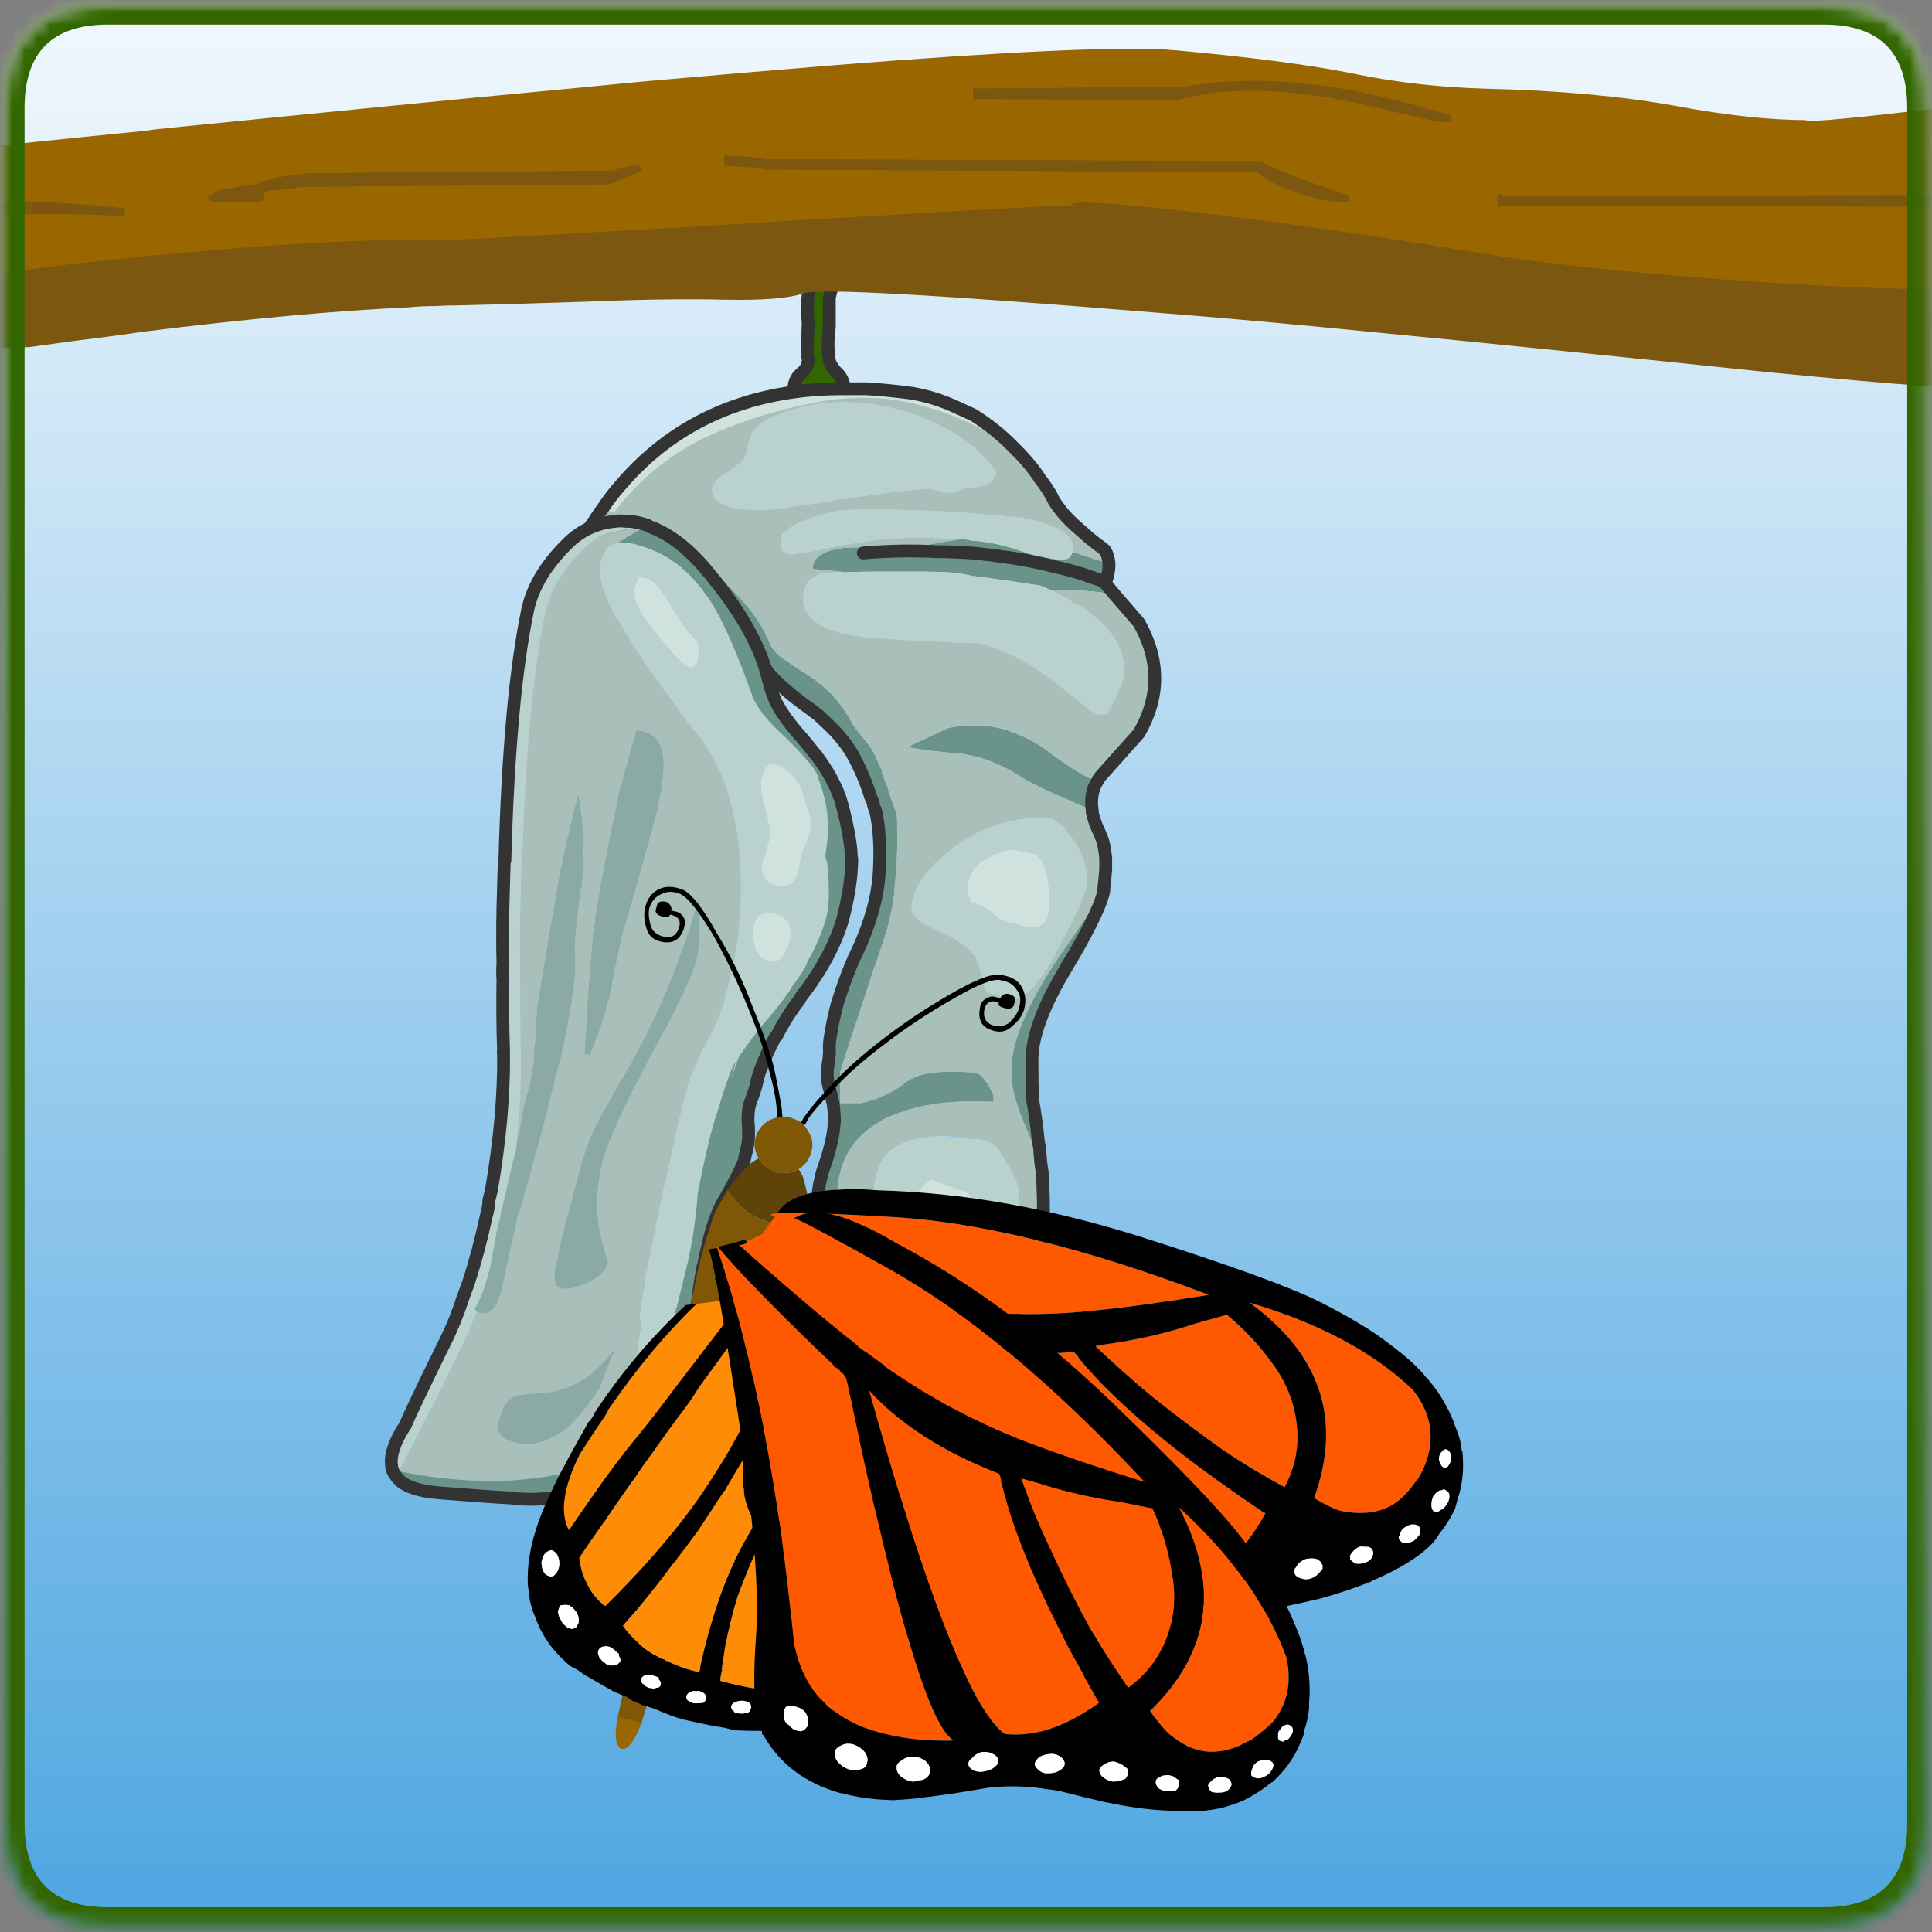 
<svg xmlns="http://www.w3.org/2000/svg" version="1.1" xmlns:xlink="http://www.w3.org/1999/xlink" preserveAspectRatio="none" x="0px" y="0px" width="163px" height="163px" viewBox="0 0 163 163">
<rect x="0" y="0" width="163" height="163" fill="#808080" stroke="none"/>
<defs>
<linearGradient id="Gradient_1" gradientUnits="userSpaceOnUse" x1="74.35" y1="-12.4" x2="74.35" y2="165.8" spreadMethod="pad">
<stop  offset="0%" stop-color="#FFFFFF"/>

<stop  offset="100%" stop-color="#3D9DDE"/>
</linearGradient>

<g id="Mask_caixa_06_0_3_MASK_0_FILL">
<path fill="#FFFFFF" stroke="none" d="
M 149.8 8
Q 149.8 0 141.8 0
L 8 0
Q 0 0 0 8
L 0 141.8
Q 0 149.8 8 149.8
L 141.8 149.8
Q 149.8 149.8 149.8 141.8
L 149.8 8 Z"/>
</g>

<g id="caixa_06_0_Layer3_0_FILL">
<path fill="url(#Gradient_1)" stroke="none" d="
M 162.9 -4.4
Q 162.9 -12.4 154.9 -12.4
L -6.2 -12.4
Q -14.2 -12.4 -14.2 -4.4
L -14.2 157.8
Q -14.2 165.8 -6.2 165.8
L 154.9 165.8
Q 162.9 165.8 162.9 157.8
L 162.9 -4.4 Z"/>
</g>

<g id="caixa_06_0_Layer2_0_MEMBER_0_MEMBER_0_FILL">
<path fill="#D0E2DE" stroke="none" d="
M 46.5 39.35
L 47.5 39.5
Q 50.25 35.85 54.35 33.8 57.85 32.15 61.6 31.3
L 61.65 31.3
Q 62.05 31.2 62.55 31.1 64 30.75 65.5 30.65 67.95 30.45 70.4 30.95 74.95 31.95 78.85 34.7 78.7 34.55 78.6 34.45 77.3 33.1 75.5 31.95 74.85 31.65 74.3 31.4 72.5 30.55 70.7 30.25 68.85 30 67.15 29.9 66.25 29.9 65.4 29.9 65.3 29.9 65.25 29.9 65.2 29.9 65.1 29.9 63.25 29.9 61.5 30.15 53.15 31.3 47.9 37.5 47.15 38.35 46.5 39.35
M 70.75 94.1
Q 70.75 94.35 70.85 94.85 70.95 95.45 71.15 96.45 71.55 98.15 71.5 98.6 71.5 99.6 72.05 99.95 72.55 100.25 73.9 100.25 74.8 100.25 75.3 99.65 75.6 99.2 75.75 98.55 75.8 98.45 75.8 98.35 75.9 97.8 75.9 95.4 75.9 93.15 74.95 92.55
L 74.85 92.5
Q 73.45 92.05 72.2 91.55 72.1 91.65 72 91.65 71.6 91.95 71.4 92.2 70.75 92.9 70.75 94.1
M 81.15 71.35
Q 81.35 71.05 81.4 70.25 81.4 70.05 81.4 69.85 81.4 66.95 80.3 66.2 80.25 66.15 80.2 66.15
L 78.4 65.8
Q 77 66.2 76.3 66.65 75.05 67.5 75.05 68.9 75.05 69.5 75.25 69.75 75.3 69.95 75.45 70 76.4 70.2 77.4 71.15 77.65 71.4 79 71.7 79.35 71.8 79.85 71.9 80.85 71.9 81.15 71.35 Z"/>

<path fill="#6A938A" stroke="none" d="
M 45.6 40.65
Q 46.2 40.6 46.85 40.7 46.9 40.7 47 40.7 49.55 41.05 52.3 43.25 56.8 46.85 58.5 50.25 58.6 50.55 58.7 50.75 58.9 51.15 59.15 51.6 59.35 51.8 59.5 52.05 60.4 53.1 62.05 54.35 62.75 54.85 63.4 55.35
L 63.45 55.4
Q 64.05 55.95 64.6 56.5 65.45 57.4 66 58.3 66.95 60 67.5 61.8 67.65 62.05 67.7 62.35 67.75 62.6 67.85 62.75 68.3 64.7 68.15 67.5 68 70.5 66.3 74.05 66.25 74.15 66.2 74.25 65.5 75.85 65 77.45 64.95 77.6 64.9 77.75 64.55 79 64.35 80.3 64.25 80.8 64.25 81.3 64.3 81.7 64.15 82.65 63.95 83.65 64.4 84.95 64.45 85.3 64.55 85.65 64.65 86.4 64.65 87.05 64.6 87.3 64.6 87.55 64.45 88.85 63.85 90.55 63.25 92.2 63.25 94.9 63.25 95.6 63.25 96.15 63.25 96.4 63.25 96.65 63.25 96.95 63.25 97.2 63.25 98 63.35 98.45 63.35 98.7 63.4 99.15 63.4 99.35 63.4 99.5 63.4 99.7 63.4 100.05 63.4 100.6 63.45 101.35 63.45 103.35 62.65 107.7 62.6 107.9 62.6 108.05 62.55 108.35 62.45 108.65 62.25 109.45 61.85 110.3 61.75 110.45 61.75 110.55 61.55 110.85 61.35 111.2 61.25 111.3 61.2 111.5 61.15 111.55 61.1 111.6 60.95 111.8 60.85 111.95 60.6 112.35 59.1 113.45 53.9 115.15 56.45 116.25 57.45 116.45 58.35 116.45 59.45 115.55 60.55 114.3 61.35 113.5 61.95 112.7 62.05 112.6 62.1 112.5 63.6 110.55 64.3 108.75 64.9 107.15 64.9 105.7 64.9 104.6 64.9 103.85
L 64.9 103.8
Q 64.85 103.45 64.85 103.25
L 64.75 100.1
Q 64.9 99.25 65 98.2 64.95 98.15 65 98.1 65 97.1 65 95.9 65 95.8 65 95.75 64.85 92.2 64.9 92.05 65.3 88.6 68.35 86.95 68.8 86.65 69.35 86.5 72.3 85.25 77.05 85.5
L 77.05 84.95
Q 76.8 84.5 76.65 84.2 76.15 83.4 75.8 83.3 75.55 83.15 73.65 83.15 71.35 83.15 70.25 83.95 68.75 85.15 66.75 85.6
L 65.1 85.6 65.1 83.15
Q 65.45 82 66.4 79.15 66.95 77.5 67.7 75.15 67.75 75 67.85 74.8 68.15 73.9 68.5 72.85 69.05 71.25 69.3 69.35 69.35 68.5 69.45 67.6 69.45 67.55 69.45 67.5 69.55 66.4 69.55 65.15 69.55 63.2 69.5 63.05 69 61.75 68.75 60.85 68.55 60.4 68.45 60.05 68.35 59.9 68.35 59.7 68.2 59.3 68 58.9 67.7 58.1 67.15 57.45 66.1 56.2 65.9 55.75 65.8 55.5 65.6 55.25 65.15 54.5 64.4 53.7 63.6 52.9 62.85 52.4 61.5 51.55 60.9 51.1 60.7 51 60.45 50.8 59.85 50.3 59.65 49.85 59.5 49.45 59.3 49.1 59.25 48.95 59.2 48.85 58.5 47.55 57.45 46.4 57.15 46.1 56.9 45.8 55.35 44.2 54.2 42.9 52.5 41.05 49.8 40.35 47.85 40 46.25 39.7 46.1 39.9 45.95 40.15 45.8 40.35 45.6 40.65
M 83.4 73.9
Q 85.4 70.4 85.65 69.05 83.6 72.15 82.25 74.05 82.1 74.3 81.95 74.5 78.45 79.85 78.45 82.95 78.45 83.75 78.6 84.65 78.95 86.1 79.75 87.9 80.5 89.7 80.85 91 80.7 90.1 80.65 89.1 80.6 88.85 80.55 88.6 80.4 87.05 80.1 85.3 80.05 85.15 80.1 85.05
L 80.1 85
Q 80.05 84.1 80.05 82.4 80.05 82.35 80.05 82.25 80.05 79.45 82.75 75 82.75 74.95 82.8 74.9 83.1 74.4 83.4 73.9
M 85.15 60.5
Q 85.1 60.45 85 60.45 83.85 60.05 81.55 58.35 80.4 57.45 79.2 56.95 77.45 56.15 75.75 56.15 73.9 56.15 73.3 56.45 70.8 57.6 70.55 57.75
L 70.4 57.85
Q 71.9 58.15 74.5 58.35 76.3 58.6 77.95 59.45 78.5 59.7 79 60.05 80.15 60.8 83.1 62.05 83.35 62.2 83.65 62.3 84.2 62.55 84.75 62.75 84.55 61.45 85.15 60.5
M 82.25 43.2
Q 81.9 43.2 81.3 43.1 81.05 43.1 80.8 43.05 79.9 42.8 78.6 42.35 78.4 42.3 78.25 42.25 77.25 41.95 76.05 41.8 75.75 41.75 75.45 41.75 75 41.65 74.55 41.6 73.8 41.75 73.05 41.85 71.35 42.25 68.55 42.25 65.7 42.25 65.4 42.3 62.95 42.6 62.95 43.95
L 65.6 44.2
Q 66.85 44.15 69.05 44.15 69.35 44.15 69.75 44.15 69.95 44.15 70.15 44.15 73.35 44.15 73.9 44.25 74.25 44.25 75.45 44.5 76.1 44.55 77 44.7 78.5 44.9 80.7 45.25 81.1 45.4 81.5 45.6 82.25 45.6 83.05 45.6 83.65 45.6 84.15 45.65 85.5 45.75 86.5 45.95
L 85.75 45.05 85.75 45
Q 85.35 44.8 85 44.7 84.8 44.6 84.7 44.6
L 84.65 44.6
Q 84.65 44.55 84.6 44.55 83.3 44.1 81.95 43.8 81.5 43.7 81.15 43.6 80.9 43.55 80.7 43.5 79.35 43.2 77.85 43 76.85 42.85 75.85 42.75 74.25 42.6 72.65 42.6
L 72.6 42.6
Q 69.85 42.45 66.9 42.7 69.85 42.45 72.6 42.6
L 72.65 42.6
Q 74.25 42.6 75.85 42.75 76.85 42.85 77.85 43 79.35 43.2 80.7 43.5 80.9 43.55 81.15 43.6 81.5 43.7 81.95 43.8 83.3 44.1 84.6 44.55 84.65 44.55 84.65 44.6
L 84.7 44.6
Q 84.8 44.6 85 44.7 85.35 44.8 85.75 45
L 85.8 45
Q 86.1 44.1 86.05 43.45 85.7 43.4 85.35 43.3 84.35 43 83.5 42.7 83.35 42.7 83.2 42.65 83.15 42.8 83.1 42.9 82.95 43.2 82.45 43.2 82.35 43.2 82.25 43.2 Z"/>

<path fill="#336600" stroke="none" d="
M 64.25 22.85
Q 64.4 21.95 65 20.6
L 65 20.15
Q 64.15 20.65 63.9 20.95 63.5 21.3 63.25 21.5 62.7 22 62.65 22.25 62.55 22.8 62.55 23.6 62.55 24.05 62.6 24.85 62.6 24.95 62.55 26.35 62.5 27.2 62.6 27.6 62.65 28.2 62.05 28.7 61.4 29.25 61.5 30.15 63.25 29.9 65.1 29.9 65.2 29.9 65.25 29.9 65.3 29.9 65.4 29.9 65.4 29.5 65.25 29.2 65.1 28.85 64.75 28.55 64.45 28.2 64.3 27.85 64.15 27.4 64.15 26.25 64.25 25.15 64.25 25.05 64.25 23.2 64.25 22.85 Z"/>

<path fill="#B9D2CD" stroke="none" d="
M 81.85 45.75
Q 81.7 45.65 81.5 45.6 81.1 45.4 80.7 45.25 78.5 44.9 77 44.7 76.1 44.55 75.45 44.5 74.25 44.25 73.9 44.25 73.35 44.15 70.15 44.15 69.95 44.15 69.75 44.15 69.35 44.15 69.05 44.15 66.85 44.15 65.6 44.2 64.2 44.2 64 44.25 63.95 44.25 63.85 44.25 62.2 44.6 62.2 46.3 62.2 46.95 62.6 47.45 63.6 49.05 67.95 49.35 69 49.4 70.2 49.5 71.25 49.55 72.5 49.6 73.3 49.65 74.2 49.7 75 49.7 75.9 49.75 78.8 50.45 81.5 52.55 81.55 52.6 81.65 52.65 83.4 54 84.25 54.75 85 55.25 85.15 55.3
L 85.9 55.3
Q 86.3 54.55 86.65 53.85 87.25 52.6 87.25 51.85 87.25 49.1 83.85 46.85
L 83.8 46.85
Q 83.75 46.8 83.65 46.75 83.55 46.65 83.4 46.65 82.7 46.15 81.85 45.75
M 82 40.75
Q 81.9 40.7 81.8 40.7 81.55 40.55 81.25 40.45 80.85 40.3 80.4 40.2 80 40.1 79.35 39.95 78.8 39.9 78.15 39.85 77.45 39.75 76.55 39.7 75.9 39.65 75.25 39.6 75 39.6 74.75 39.55 73.85 39.5 73 39.45 69.6 39.3 66.65 39.3 66.55 39.3 66.5 39.3 66.45 39.3 66.4 39.3 65.6 39.35 64.75 39.45 64.25 39.55 63.7 39.7 63.3 39.8 62.9 39.95 61.2 40.5 60.45 41.35
L 60.45 42.45
Q 61 42.8 61.25 42.85 61.4 42.85 61.8 42.75 61.85 42.75 62.35 42.7 63.1 42.55 65 42.15 65.85 42 66.8 41.85
L 66.85 41.85
Q 69.25 41.5 71.5 41.5 72.05 41.5 72.6 41.55 72.7 41.5 72.8 41.55
L 72.85 41.55
Q 73.75 41.55 74.55 41.6 75 41.65 75.45 41.75 75.75 41.75 76.05 41.8 77.25 41.95 78.25 42.25 78.4 42.3 78.6 42.35 79.9 42.8 80.8 43.05 81.05 43.1 81.3 43.1 81.9 43.2 82.25 43.2 82.35 43.2 82.45 43.2 82.95 43.2 83.1 42.9 83.15 42.8 83.2 42.65 83.25 42.5 83.25 42.35
L 83.25 42.25
Q 83.25 41.7 82.75 41.25 82.45 40.95 82 40.75
M 67.65 93.55
Q 67.65 94.1 67.7 94.75 67.7 95.15 67.75 95.6 67.8 96.05 67.85 96.5 68 97.3 68.2 98 68.75 100.25 68.75 102.4 68.75 104.85 66.75 108.25 67.05 109.95 69.8 108.35 71.7 107.3 72.8 106.35 73.3 105.85 73.65 105.35 74.75 103.9 75.45 103.3 76.2 102.7 77.25 100.95
L 77.25 100.9
Q 77.25 100.85 77.35 100.75 78.2 99.3 78.3 98.95 78.75 97.45 78.95 96.25 79.05 95.4 79.05 94.65 79.05 92.9 79 92.2 78.95 92 78.9 91.85 78.8 91.35 78.15 90.35 77.9 89.9 77.5 89.3 77.25 88.9 76.85 88.7 76.45 88.45 75.85 88.4
L 75.65 88.4
Q 75.55 88.4 75.3 88.4 75 88.35 74.5 88.3 74 88.3 73.35 88.15 73.25 88.15 73.15 88.15 72.6 88.15 72.15 88.2 69.5 88.4 68.45 89.9 67.65 91.1 67.65 93.55
M 70.85 94.85
Q 70.75 94.35 70.75 94.1 70.75 92.9 71.4 92.2 71.6 91.95 72 91.65 72.1 91.65 72.2 91.55 73.45 92.05 74.85 92.5
L 74.95 92.55
Q 75.9 93.15 75.9 95.4 75.9 97.8 75.8 98.35 75.8 98.45 75.75 98.55 75.6 99.2 75.3 99.65 74.8 100.25 73.9 100.25 72.55 100.25 72.05 99.95 71.5 99.6 71.5 98.6 71.55 98.15 71.15 96.45 70.95 95.45 70.85 94.85
M 57.45 35.6
Q 56.35 36.35 55.85 36.7 55.1 37.3 55.1 37.75 55.1 38.8 56.7 39.15 57 39.25 57.55 39.3 58.25 39.35 59.5 39.35 59.7 39.35 64.15 38.7 64.35 38.65 64.6 38.6
L 64.65 38.6
Q 65 38.55 65.3 38.5 65.8 38.45 66.3 38.4
L 66.35 38.35
Q 71 37.7 71.9 37.7 72.35 37.7 73.1 37.95 73.6 38.05 74.2 37.95 74.45 37.8 74.8 37.65 76.85 37.6 77.2 36.7 77.25 36.55 77.25 36.4 75.65 33.95 72.2 32.45 71.6 32.2 71.1 31.95
L 70.7 31.85
Q 68.8 31.2 66.85 31 66 30.95 65.2 30.95 63.5 30.95 61.65 31.45 59.5 32 58.6 32.9 58 33.5 57.85 34.5 57.7 35.35 57.45 35.6
M 82.75 64.4
Q 82.75 64.3 82.7 64.25 82.15 63.7 81.55 63.4 81.2 63.35 80.7 63.35 78.55 63.35 76.6 64.15 75.75 64.5 75 64.95 74.4 65.3 73.75 65.8 71.25 67.75 70.75 69.6 70.65 70 70.65 70.45 70.65 70.85 71.2 71.3 71.55 71.6 72.15 71.9 72.35 72 72.6 72.1 74.65 73 75.35 73.9 75.45 74 75.55 74.1 75.95 74.75 76.15 75.9 76.35 76.85 76.65 77 76.9 77.15 78.7 77.5 79.8 77.5 81.7 74.4
L 81.7 74.35
Q 81.95 73.85 82.25 73.25 82.55 72.7 82.8 72.25 82.8 72.2 82.85 72.15 84.35 69.25 84.35 68.4 84.35 66.1 82.75 64.4
M 81.4 70.25
Q 81.35 71.05 81.15 71.35 80.85 71.9 79.85 71.9 79.35 71.8 79 71.7 77.65 71.4 77.4 71.15 76.4 70.2 75.45 70 75.3 69.95 75.25 69.75 75.05 69.5 75.05 68.9 75.05 67.5 76.3 66.65 77 66.2 78.4 65.8
L 80.2 66.15
Q 80.25 66.15 80.3 66.2 81.4 66.95 81.4 69.85 81.4 70.05 81.4 70.25 Z"/>

<path fill="#A8BFBA" stroke="none" d="
M 82.05 39.05
Q 81.75 38.65 81.6 38.3 81.25 37.65 80.7 36.95 80 35.85 78.85 34.7 74.95 31.95 70.4 30.95 67.95 30.45 65.5 30.65 64 30.75 62.55 31.1 62.05 31.2 61.65 31.3
L 61.6 31.3
Q 57.85 32.15 54.35 33.8 50.25 35.85 47.5 39.5
L 46.5 39.35
Q 46.35 39.5 46.25 39.7 47.85 40 49.8 40.35 52.5 41.05 54.2 42.9 55.35 44.2 56.9 45.8 57.15 46.1 57.45 46.4 58.5 47.55 59.2 48.85 59.25 48.95 59.3 49.1 59.5 49.45 59.65 49.85 59.85 50.3 60.45 50.8 60.7 51 60.9 51.1 61.5 51.55 62.85 52.4 63.6 52.9 64.4 53.7 65.15 54.5 65.6 55.25 65.8 55.5 65.9 55.75 66.1 56.2 67.15 57.45 67.7 58.1 68 58.9 68.2 59.3 68.35 59.7 68.35 59.9 68.45 60.05 68.55 60.4 68.75 60.85 69 61.75 69.5 63.05 69.55 63.2 69.55 65.15 69.55 66.4 69.45 67.5 69.45 67.55 69.45 67.6 69.35 68.5 69.3 69.35 69.05 71.25 68.5 72.85 68.15 73.9 67.85 74.8 67.75 75 67.7 75.15 66.95 77.5 66.4 79.15 65.45 82 65.1 83.15
L 65.1 85.6 66.75 85.6
Q 68.75 85.15 70.25 83.95 71.35 83.15 73.65 83.15 75.55 83.15 75.8 83.3 76.15 83.4 76.65 84.2 76.8 84.5 77.05 84.95
L 77.05 85.5
Q 72.3 85.25 69.35 86.5 68.8 86.65 68.35 86.95 65.3 88.6 64.9 92.05 64.85 92.2 65 95.75 65 95.8 65 95.9 65 97.1 65 98.1 64.95 98.15 65 98.2 64.9 99.25 64.75 100.1
L 64.85 103.25
Q 64.85 103.45 64.9 103.8
L 64.9 103.85
Q 64.9 104.6 64.9 105.7 64.9 107.15 64.3 108.75 63.6 110.55 62.1 112.5 62.05 112.6 61.95 112.7 61.35 113.5 60.55 114.3 59.45 115.55 58.35 116.45 61.55 116.55 64.3 114.8 64.45 114.7 64.6 114.55 64.7 114.5 64.75 114.45 67 112.9 69.2 111.45 70.55 110.55 71.85 109.7 72.6 109.2 73.35 108.6 73.95 108.1 74.5 107.55 75.9 106.15 77.05 104.35 78.9 101.95 79.9 99.7 79.9 99.65 79.9 99.6 79.95 99.55 80 99.5 80 99.45 80 99.4 80.15 99.05 80.3 98.65 80.85 96.95 80.9 95.4 80.95 94.8 80.95 94.25 80.95 92.65 80.85 91 80.5 89.7 79.75 87.9 78.95 86.1 78.6 84.65 78.45 83.75 78.45 82.95 78.45 79.85 81.95 74.5 82.1 74.3 82.25 74.05 83.6 72.15 85.65 69.05 85.65 68.95 85.65 68.9 85.75 68.05 85.8 67.4 85.8 66.9 85.8 66.5 85.7 65.55 85.55 65.1 85.45 64.85 85.35 64.6 85.25 64.35 85.15 64.15 84.85 63.45 84.75 62.9 84.75 62.8 84.75 62.75 84.2 62.55 83.65 62.3 83.35 62.2 83.1 62.05 80.15 60.8 79 60.05 78.5 59.7 77.95 59.45 76.3 58.6 74.5 58.35 71.9 58.15 70.4 57.85
L 70.55 57.75
Q 70.8 57.6 73.3 56.45 73.9 56.15 75.75 56.15 77.45 56.15 79.2 56.95 80.4 57.45 81.55 58.35 83.85 60.05 85 60.45
L 85.5 60 88.4 56.75
Q 90.85 52.5 88.4 48.15
L 86.5 45.95
Q 85.5 45.75 84.15 45.65 83.65 45.6 83.05 45.6 82.25 45.6 81.5 45.6 81.7 45.65 81.85 45.75 82.7 46.15 83.4 46.65 83.55 46.65 83.65 46.75 83.75 46.8 83.8 46.85
L 83.85 46.85
Q 87.25 49.1 87.25 51.85 87.25 52.6 86.65 53.85 86.3 54.55 85.9 55.3
L 85.15 55.3
Q 85 55.25 84.25 54.75 83.4 54 81.65 52.65 81.55 52.6 81.5 52.55 78.8 50.45 75.9 49.75 75 49.7 74.2 49.7 73.3 49.65 72.5 49.6 71.25 49.55 70.2 49.5 69 49.4 67.95 49.35 63.6 49.05 62.6 47.45 62.2 46.95 62.2 46.3 62.2 44.6 63.85 44.25 63.95 44.25 64 44.25 64.2 44.2 65.6 44.2
L 62.95 43.95
Q 62.95 42.6 65.4 42.3 65.7 42.25 68.55 42.25 71.35 42.25 73.05 41.85 73.8 41.75 74.55 41.6 73.75 41.55 72.85 41.55
L 72.8 41.55
Q 72.7 41.5 72.6 41.55 72.05 41.5 71.5 41.5 69.25 41.5 66.85 41.85
L 66.8 41.85
Q 65.85 42 65 42.15 63.1 42.55 62.35 42.7 61.85 42.75 61.8 42.75 61.4 42.85 61.25 42.85 61 42.8 60.45 42.45
L 60.45 41.35
Q 61.2 40.5 62.9 39.95 63.3 39.8 63.7 39.7 64.25 39.55 64.75 39.45 65.6 39.35 66.4 39.3 66.45 39.3 66.5 39.3 66.55 39.3 66.65 39.3 69.6 39.3 73 39.45 73.85 39.5 74.75 39.55 75 39.6 75.25 39.6 75.9 39.65 76.55 39.7 77.45 39.75 78.15 39.85 78.8 39.9 79.35 39.95 80 40.1 80.4 40.2 80.85 40.3 81.25 40.45 81.55 40.55 81.8 40.7 81.9 40.7 82 40.75 82.45 40.95 82.75 41.25 83.25 41.7 83.25 42.25
L 83.25 42.35
Q 83.25 42.5 83.2 42.65 83.35 42.7 83.5 42.7 84.35 43 85.35 43.3 85.7 43.4 86.05 43.45 86 42.9 85.75 42.5 85.6 42.35 85.45 42.25 84.75 41.75 84.2 41.25 83.75 40.85 83.35 40.5 82.75 39.95 82.35 39.45 82.2 39.25 82.05 39.05
M 82.7 64.25
Q 82.75 64.3 82.75 64.4 84.35 66.1 84.35 68.4 84.35 69.25 82.85 72.15 82.8 72.2 82.8 72.25 82.55 72.7 82.25 73.25 81.95 73.85 81.7 74.35
L 81.7 74.4
Q 79.8 77.5 78.7 77.5 76.9 77.15 76.65 77 76.35 76.85 76.15 75.9 75.95 74.75 75.55 74.1 75.45 74 75.35 73.9 74.65 73 72.6 72.1 72.35 72 72.15 71.9 71.55 71.6 71.2 71.3 70.65 70.85 70.65 70.45 70.65 70 70.75 69.6 71.25 67.75 73.75 65.8 74.4 65.3 75 64.95 75.75 64.5 76.6 64.15 78.55 63.35 80.7 63.35 81.2 63.35 81.55 63.4 82.15 63.7 82.7 64.25
M 55.85 36.7
Q 56.35 36.35 57.45 35.6 57.7 35.35 57.85 34.5 58 33.5 58.6 32.9 59.5 32 61.65 31.45 63.5 30.95 65.2 30.95 66 30.95 66.85 31 68.8 31.2 70.7 31.85
L 71.1 31.95
Q 71.6 32.2 72.2 32.45 75.65 33.95 77.25 36.4 77.25 36.55 77.2 36.7 76.85 37.6 74.8 37.65 74.45 37.8 74.2 37.95 73.6 38.05 73.1 37.95 72.35 37.7 71.9 37.7 71 37.7 66.35 38.35
L 66.3 38.4
Q 65.8 38.45 65.3 38.5 65 38.55 64.65 38.6
L 64.6 38.6
Q 64.35 38.65 64.15 38.7 59.7 39.35 59.5 39.35 58.25 39.35 57.55 39.3 57 39.25 56.7 39.15 55.1 38.8 55.1 37.75 55.1 37.3 55.85 36.7
M 67.7 94.75
Q 67.65 94.1 67.65 93.55 67.65 91.1 68.45 89.9 69.5 88.4 72.15 88.2 72.6 88.15 73.15 88.15 73.25 88.15 73.35 88.15 73.9 88.15 74.2 88.2 74.9 88.25 75.3 88.4 75.55 88.4 75.65 88.4
L 75.85 88.4
Q 76.45 88.45 76.85 88.7 77.25 88.9 77.5 89.3 77.9 89.9 78.15 90.35 78.8 91.35 78.9 91.85 78.95 92 79 92.2 79.05 92.9 79.05 94.65 79.05 95.4 78.95 96.25 78.75 97.45 78.3 98.95 78.2 99.3 77.35 100.75 77.25 100.85 77.25 100.9
L 77.25 100.95
Q 76.2 102.7 75.45 103.3 74.75 103.9 73.65 105.35 73.3 105.85 72.8 106.35 71.7 107.3 69.8 108.35 67.05 109.95 66.75 108.25 68.75 104.85 68.75 102.4 68.75 100.25 68.2 98 68 97.3 67.85 96.5 67.8 96.05 67.75 95.6 67.7 95.15 67.7 94.75 Z"/>
</g>

<g id="caixa_06_0_Layer2_0_MEMBER_0_MEMBER_1_FILL">
<path fill="#8BAAA3" stroke="none" d="
M 40.1 87.7
L 39.85 88.85
Q 39.85 89 39.85 89.1 39.6 89.95 38.8 93.5 38.75 93.7 38.7 93.95 38.6 94.25 38.55 94.65 38.35 95.25 37.95 97.6 37.5 100.05 36.65 101.55 36.6 101.6 36.6 101.7 36.65 101.85 36.8 101.9 36.9 101.95 37 101.95 37.3 102.05 37.6 101.95 37.95 101.8 38.25 101.35 38.55 100.8 38.8 99.7 39.35 97.2 39.65 95.8 39.75 95.3 39.85 95
L 39.95 94.4
Q 40.05 94.15 40.15 93.85 40.55 92.55 41.35 89.6 41.65 88.45 42.05 87.05 42.6 84.85 42.9 83.6
L 42.9 83.55
Q 43.05 83.1 43.1 82.8 43.35 81.95 43.4 81.8
L 43.4 81.65
Q 43.95 79.25 44.2 77.45 44.45 75.95 44.45 74.9 44.45 74.05 44.4 73.45 44.4 73.4 44.45 72.75 44.55 71.65 44.85 69 44.9 68.9 44.95 68.75 45.3 65.45 44.8 62.1 44.75 61.8 44.65 61.45 44.6 61.9 44.4 62.5 43.65 65.6 43.4 66.9 43.2 67.6 42.65 71 42.4 72.3 42.15 74 41.8 75.8 41.5 78 41.45 78.05 41.4 79.2 41.35 79.9 41.3 80.9 41.25 81.25 41.2 81.6 41.2 81.7 41.2 81.8 41.2 82.05 41.2 82.35 41.2 82.4 41.15 82.5
L 41.15 82.55
Q 41.1 82.9 41.05 83.35 40.9 84.15 40.75 84.65 40.5 85.35 40.35 86.35 40.25 86.85 40.1 87.7
M 44.8 109.9
Q 45.1 109.5 45.45 109.15 45.55 109 45.65 108.8 45.95 108.45 46.35 107.8 46.6 107.15 46.9 106.35 47.05 106 47.15 105.7 47.45 105.05 47.6 104.7 47.25 105.05 46.95 105.45 46.35 106.15 45.7 106.7 43.95 108.05 41.95 108.2 40.1 108.3 39.75 108.45 38.8 108.85 38.45 110.55 38.15 111.7 39.9 112.1 40.35 112.2 40.85 112.2 43.2 111.9 44.8 109.9
M 47.7 84.3
Q 47.25 85.15 46.95 85.75 46.85 85.75 46.85 85.85 46.25 86.9 45.95 87.55 45.4 88.65 44.9 90.4
L 43.45 95.85
Q 43.2 96.95 42.85 98.7 42.7 99.9 43.3 100.05 44.1 100.2 45.4 99.6 46.8 98.95 47 98 46.7 97.1 46.4 95.85 46.05 94.2 46.2 92.35 46.3 91.55 46.45 90.6 46.95 88.45 49.2 84.1 49.7 83.15 50.25 82.05 53.5 76.25 53.95 74.25 54.2 73 54.15 69.35 53.4 72 52.45 74.55 50.8 79 48.35 83.25
L 48.35 83.3
Q 48.3 83.35 48.2 83.45 48.15 83.65 48 83.8 47.85 84.1 47.7 84.3
M 48.65 58.45
Q 48 60.75 47.85 61.35 47.2 64.45 46.75 66.8 46.1 70.15 45.9 71.85 45.85 72.15 45.8 72.4 45.75 73.25 45.6 74.9
L 45.6 74.95
Q 45.55 75.8 45.45 76.8 45.35 78.9 45.15 81.8
L 45.6 81.85
Q 46.75 79 47.25 76.75 47.3 76.45 47.35 76.15 47.75 74 48.15 72.35 48.5 71.15 48.8 70.15 50.55 64 50.95 62.35 50.95 62.3 50.95 62.25 51.65 59.05 51.1 57.75 50.65 56.65 49.2 56.5 49.15 56.55 49.2 56.6 48.95 57.3 48.65 58.45 Z"/>

<path fill="#B9D2CD" stroke="none" d="
M 49.35 40.5
Q 49.7 40.5 50.1 40.55 49.5 40.35 48.9 40.25 48.45 40.25 48 40.2 45.5 40.3 43.85 41.95 41.35 44.4 40.75 47.05 39.3 53.9 38.95 66.7 38.9 66.75 38.9 66.8 38.85 68.5 38.8 70.35 38.75 72.65 38.8 74.75 38.75 75.35 38.8 75.95 38.75 78.85 38.85 81.55 38.8 81.65 38.85 81.75 38.9 86.55 37.9 92.4 37.8 92.8 37.7 93.2 37.7 93.5 37.65 93.75 37.6 94.05 37.5 94.4 36.9 97.2 36.1 99.65 35.7 100.7 35.35 101.75 34.8 103.25 34.05 104.7 31.55 109.8 31.2 110.7 29.75 112.9 30.2 114.25 30.3 114.5 30.55 114.8 30.6 114.55 30.7 114.3 33.6 108.8 35.4 105 36.15 103.55 36.7 102 36.75 101.95 36.8 101.9 36.65 101.85 36.6 101.7 36.6 101.6 36.65 101.55 37.5 100.05 37.95 97.6 38.35 95.25 38.55 94.65 38.6 94.25 38.7 93.95 38.75 93.7 38.8 93.5 39.6 89.95 39.85 89.1 39.85 89 39.85 88.85 40.25 85.25 40.2 82.05 40.15 81.95 40.2 81.9 40.15 79.15 40.15 76.25 40.1 75.65 40.15 75.05 40.1 72.95 40.15 70.65 40.2 68.8 40.25 67.1 40.25 67.05 40.3 67 40.65 54.2 42.1 47.35 42.7 44.65 45.2 42.25 45.75 41.75 46.35 41.35 46.45 41.25 50.1 40.55 47.8 40.6 49.35 40.5
M 47.65 41.95
Q 47.25 42.05 47 42.3 46.55 42.7 46.4 43.55 46.1 44.9 47.7 47.9 47.75 47.9 47.8 47.95 48.5 49.25 49.6 50.85 50.55 52.3 51.7 53.85 52.45 54.85 53.35 56.1 53.8 56.65 54.3 57.25 54.55 57.6 54.85 58.05
L 54.85 58.1
Q 56.4 60.6 57.05 64.5 57.1 64.6 57.1 64.75 57.1 64.8 57.1 64.9 57.25 65.95 57.3 67 57.45 69.25 57.2 71.65 57.15 72.7 56.95 73.7 56.9 74.2 56.75 74.75
L 56.75 74.85
Q 56.7 75.1 56.6 75.4 56 78.35 55.15 79.95 53.85 82.3 53.3 83.95 53.2 84.15 53.15 84.45 52.95 85.2 52.5 87 52.3 87.85 52.1 88.9
L 52.05 88.95
Q 51.9 89.8 51.65 90.8 51.5 91.6 51.25 92.55 50.3 97.05 50.05 98.55 50.05 98.6 50.05 98.65
L 50 98.65
Q 49.95 98.95 49.9 99.05 49.9 99.3 49.9 99.55 49.8 99.55 49.85 99.6 49.6 101 49.45 102.3 49.5 102.65 49.55 102.95 49.55 103.15 49.45 103.65
L 49.45 103.7
Q 49.35 104.2 49.25 105.1 49.1 106.05 48.85 107.65 49.15 108.9 49.85 108.3 50.3 107.8 51.1 106.1 51.25 105.7 51.45 105.2
L 52.3 101.6 52.35 101.55 53.25 97.85
Q 53.8 95.4 54 92.55 54.3 91.05 54.65 89.5 54.95 88.15 55.35 86.8 55.45 86.55 55.5 86.35 56.5 83 56.95 82.35
L 56.6 83.7 57.15 82.1
Q 57.15 82.05 57.2 82.05
L 57.2 82
Q 58 80.8 59 79.55 59.2 79.35 59.35 79.15 60.35 78 61.15 76.85 61.25 76.7 61.35 76.5 62.05 75.6 62.5 74.75 62.5 74.7 62.5 74.65 63.7 72.55 64.1 70.75 64.25 69.85 64.2 68.65 64.2 68.15 64.15 67.7 64.1 67.3 64.1 66.9 63.95 66.5 63.95 66.25 64.1 65.15 64.15 64.6 64.2 64 64.1 63.35 64.1 63.2 64.1 63.1 63.95 61.75 63.4 60.3 63.4 60.25 63.4 60.2 63.2 59.65 62.55 58.9 61.9 58.15 60.85 57.1 59.8 56.15 59.15 55.35 58.5 54.5 58.25 53.9
L 58.25 53.85
Q 56.35 48.5 54.85 46.25 52.65 42.9 49.35 42.1
L 49.3 42.05
Q 49.25 42.05 49.2 42.05 48.7 41.9 48.05 41.9 47.85 41.85 47.65 41.95
M 49.35 44.6
L 50.2 44.75
Q 50.95 45.15 51.95 46.95 52.85 48.55 53.95 49.6 54 49.75 54.05 49.95 54.1 50.3 54.05 50.6 54 51.7 53.35 51.6 52.85 51.5 50.9 49.15 49.85 47.9 49.4 46.95 48.95 46.1 49.05 45.5
L 49.35 44.6
M 62.75 63.4
Q 62.8 64 62.75 64.45 62.6 65 62.1 66.1 61.8 67.6 61.8 67.65 61.3 68.9 60.25 68.65 58.75 68.35 59.05 66.85 59.65 65.05 59.65 64.45 59.6 64 59.2 62.35 58.8 61 59 60.2 59.35 58.6 60.7 59.5 62.05 60.35 62.3 61.95 62.65 62.75 62.75 63.4
M 61.15 73
Q 61 73.45 60.85 73.75 60.45 74.75 59.5 74.5 58.6 74.35 58.4 73.15 58.25 72.35 58.35 71.85 58.65 70.45 60.1 70.85 61.5 71.25 61.15 73 Z"/>

<path fill="#6A938A" stroke="none" d="
M 50.1 40.55
Q 49.7 40.5 49.35 40.5 47.8 40.6 50.1 40.55
M 47.65 41.95
Q 47.85 41.85 48.05 41.9 48.7 41.9 49.2 42.05 49.25 42.05 49.3 42.05
L 49.35 42.1
Q 52.65 42.9 54.85 46.25 56.35 48.5 58.25 53.85
L 58.25 53.9
Q 58.5 54.5 59.15 55.35 59.8 56.15 60.85 57.1 61.9 58.15 62.55 58.9 63.2 59.65 63.4 60.2 63.4 60.25 63.4 60.3 63.95 61.75 64.1 63.1 64.1 63.2 64.1 63.35 64.2 64 64.15 64.6 64.1 65.15 63.95 66.25 63.95 66.5 64.1 66.9 64.1 67.3 64.15 67.7 64.2 68.15 64.2 68.65 64.25 69.85 64.1 70.75 63.7 72.55 62.5 74.65 62.5 74.7 62.5 74.75 62.05 75.6 61.35 76.5 61.25 76.7 61.15 76.85 60.35 78 59.35 79.15 59.2 79.35 59 79.55 58 80.8 57.2 82
L 57.2 82.05
Q 57.15 82.05 57.15 82.1
L 56.6 83.7 56.95 82.35
Q 56.5 83 55.5 86.35 55.45 86.55 55.35 86.8 54.95 88.15 54.65 89.5 54.3 91.05 54 92.55 53.8 95.4 53.25 97.85
L 52.35 101.55 52.3 101.6 51.45 105.2
Q 51.25 105.7 51.1 106.1
L 50.3 108.7
Q 49.9 109.25 49.35 110 46.75 114.25 41.55 114.8 41.5 114.8 41.35 114.8 41.3 114.8 41.2 114.85 40.7 114.9 40.25 114.95 40.15 114.95 40.1 114.95 39.9 114.95 39.75 115 35.3 115.25 30.7 114.3 30.6 114.55 30.55 114.8 31.3 115.8 33.95 116 37.7 116.3 39.6 116.4 39.65 116.4 39.7 116.45 39.85 116.45 39.9 116.45 46.45 116.95 50.4 111.3 50.75 110.8 51.05 110.35
L 51.1 110.3
Q 51.2 110 51.35 109.8 51.4 109.6 51.5 109.4 53.15 105.3 53.55 103.35 53.8 102.3 53.95 101.55 53.9 101.4 53.95 101.25 54 100.8 54.05 100.55 54.1 100.05 54.25 99.2 54.25 99.05 54.35 98.75 54.35 98.5 54.45 98.2 54.55 97.7 54.7 97.05 55.25 94.4 56.2 92.9 57.1 91.35 57.6 90.15 57.65 89.9 57.7 89.65 57.9 89 57.95 88.3 57.95 87.9 57.95 87.5 57.8 86.15 58.2 85.25 58.55 84.3 58.6 83.95 58.7 83.45 58.9 82.95 59.35 81.75 59.95 80.6 60 80.45 60.15 80.35 60.9 78.85 61.95 77.5 62 77.35 62.05 77.3 64.45 74.2 65.3 71.25 66 68.55 66 66.55 65.95 66.4 65.95 66.15 65.95 65.85 65.9 65.55 65.65 63.7 65.1 61.85 64.75 60.85 64.1 59.75 63.7 59.1 63.25 58.5 63.25 58.45 63.2 58.45 62.65 57.75 62.1 57.1 60.75 55.6 60.1 54.35 59.85 53.8 59.7 53.3 59.6 53.1 59.6 52.9 59.5 52.65 59.45 52.4 58.55 48.7 54.85 44.25 52.6 41.5 50.25 40.65 50.2 40.55 50.1 40.55
L 47.65 41.95 Z"/>

<path fill="#A8BFBA" stroke="none" d="
M 47 42.3
Q 47.25 42.05 47.65 41.95
L 50.1 40.55
Q 46.45 41.25 46.35 41.35 45.75 41.75 45.2 42.25 42.7 44.65 42.1 47.35 40.65 54.2 40.3 67 40.25 67.05 40.25 67.1 40.2 68.8 40.15 70.65 40.1 72.95 40.15 75.05 40.1 75.65 40.15 76.25 40.15 79.15 40.2 81.9 40.15 81.95 40.2 82.05 40.25 85.25 39.85 88.85
L 40.1 87.7
Q 40.25 86.85 40.35 86.35 40.5 85.35 40.75 84.65 40.9 84.15 41.05 83.35 41.1 82.9 41.15 82.55
L 41.15 82.5
Q 41.2 82.4 41.2 82.35 41.2 82.05 41.2 81.8 41.2 81.7 41.2 81.6 41.25 81.25 41.3 80.9 41.35 79.9 41.4 79.2 41.45 78.05 41.5 78 41.8 75.8 42.15 74 42.4 72.3 42.65 71 43.2 67.6 43.4 66.9 43.65 65.6 44.4 62.5 44.6 61.9 44.65 61.45 44.75 61.8 44.8 62.1 45.3 65.45 44.95 68.75 44.9 68.9 44.85 69 44.55 71.65 44.45 72.75 44.4 73.4 44.4 73.45 44.45 74.05 44.45 74.9 44.45 75.95 44.2 77.45 43.95 79.25 43.4 81.65
L 43.4 81.8
Q 43.35 81.95 43.1 82.8 43.05 83.1 42.9 83.55
L 42.9 83.6
Q 42.6 84.85 42.05 87.05 41.65 88.45 41.35 89.6 40.55 92.55 40.15 93.85 40.05 94.15 39.95 94.4
L 39.85 95
Q 39.75 95.3 39.65 95.8 39.35 97.2 38.8 99.7 38.55 100.8 38.25 101.35 37.95 101.8 37.6 101.95 37.3 102.05 37 101.95 36.9 101.95 36.8 101.9 36.75 101.95 36.7 102 36.15 103.55 35.4 105 33.6 108.8 30.7 114.3 35.3 115.25 39.75 115 39.9 114.95 40.1 114.95 40.15 114.95 40.25 114.95 40.7 114.9 41.2 114.85 41.3 114.8 41.35 114.8 41.5 114.8 41.55 114.8 46.75 114.25 49.35 110 49.9 109.25 50.3 108.7
L 51.1 106.1
Q 50.3 107.8 49.85 108.3 49.15 108.9 48.85 107.65 49.1 106.05 49.25 105.1 49.35 104.2 49.45 103.7
L 49.45 103.65
Q 49.55 103.15 49.55 102.95 49.5 102.65 49.45 102.3 49.6 101 49.85 99.6 49.8 99.55 49.9 99.55 49.9 99.3 49.9 99.05 49.95 98.95 50 98.65
L 50.05 98.65
Q 50.05 98.6 50.05 98.55 50.3 97.05 51.25 92.55 51.5 91.6 51.65 90.8 51.9 89.8 52.05 88.95
L 52.1 88.9
Q 52.3 87.85 52.5 87 52.95 85.2 53.15 84.45 53.2 84.15 53.3 83.95 53.85 82.3 55.15 79.95 56 78.35 56.6 75.4 56.7 75.1 56.75 74.85
L 56.75 74.75
Q 56.9 74.2 56.95 73.7 57.15 72.7 57.2 71.65 57.45 69.25 57.3 67 57.25 65.95 57.1 64.9 57.1 64.8 57.1 64.75 57.1 64.6 57.05 64.5 56.4 60.6 54.85 58.1
L 54.85 58.05
Q 54.55 57.6 54.3 57.25 53.8 56.65 53.35 56.1 52.45 54.85 51.7 53.85 50.55 52.3 49.6 50.85 48.5 49.25 47.8 47.95 47.75 47.9 47.7 47.9 46.1 44.9 46.4 43.55 46.55 42.7 47 42.3
M 47.85 61.35
Q 48 60.75 48.65 58.45 48.95 57.3 49.2 56.6 49.15 56.55 49.2 56.5 50.65 56.65 51.1 57.75 51.65 59.05 50.95 62.25 50.95 62.3 50.95 62.35 50.55 64 48.8 70.15 48.5 71.15 48.15 72.35 47.75 74 47.35 76.15 47.3 76.45 47.25 76.75 46.75 79 45.6 81.85
L 45.15 81.8
Q 45.35 78.9 45.45 76.8 45.55 75.8 45.6 74.95
L 45.6 74.9
Q 45.75 73.25 45.8 72.4 45.85 72.15 45.9 71.85 46.1 70.15 46.75 66.8 47.2 64.45 47.85 61.35
M 46.95 85.75
Q 47.25 85.15 47.7 84.3 47.85 84.1 48 83.8 48.15 83.65 48.2 83.45 48.3 83.35 48.35 83.3
L 48.35 83.25
Q 50.8 79 52.45 74.55 53.4 72 54.15 69.35 54.2 73 53.95 74.25 53.5 76.25 50.25 82.05 49.7 83.15 49.2 84.1 46.95 88.45 46.45 90.6 46.3 91.55 46.2 92.35 46.05 94.2 46.4 95.85 46.7 97.1 47 98 46.8 98.95 45.4 99.6 44.1 100.2 43.3 100.05 42.7 99.9 42.85 98.7 43.2 96.95 43.45 95.85
L 44.9 90.4
Q 45.4 88.65 45.95 87.55 46.25 86.9 46.85 85.85 46.85 85.75 46.95 85.75
M 47.85 104.1
L 47.95 103.5
Q 47.95 104.15 47.6 104.7 47.45 105.05 47.15 105.7 47.05 106 46.9 106.35 46.6 107.15 46.35 107.8 45.95 108.45 45.65 108.8 45.55 109 45.45 109.15 45.1 109.5 44.8 109.9 43.2 111.9 40.85 112.2 40.35 112.2 39.9 112.1 38.15 111.7 38.45 110.55 38.8 108.85 39.75 108.45 40.1 108.3 41.95 108.2 43.95 108.05 45.7 106.7 46.35 106.15 46.95 105.45 47.25 105.05 47.6 104.7 47.85 104.15 47.85 104.1 Z"/>

<path fill="#D0E2DE" stroke="none" d="
M 60.85 73.75
Q 61 73.45 61.15 73 61.5 71.25 60.1 70.85 58.65 70.45 58.35 71.85 58.25 72.35 58.4 73.15 58.6 74.35 59.5 74.5 60.45 74.75 60.85 73.75
M 62.75 64.45
Q 62.8 64 62.75 63.4 62.65 62.75 62.3 61.95 62.05 60.35 60.7 59.5 59.35 58.6 59 60.2 58.8 61 59.2 62.35 59.6 64 59.65 64.45 59.65 65.05 59.05 66.85 58.75 68.35 60.25 68.65 61.3 68.9 61.8 67.65 61.8 67.6 62.1 66.1 62.6 65 62.75 64.45
M 50.2 44.75
L 49.35 44.6 49.05 45.5
Q 48.95 46.1 49.4 46.95 49.85 47.9 50.9 49.15 52.85 51.5 53.35 51.6 54 51.7 54.05 50.6 54.1 50.3 54.05 49.95 54 49.75 53.95 49.6 52.85 48.55 51.95 46.95 50.95 45.15 50.2 44.75 Z"/>
</g>

<g id="caixa_06_0_Layer2_0_MEMBER_0_MEMBER_2_FILL">
<path fill="#996600" stroke="none" d="
M 49.6 133.95
L 47.75 133.45
Q 47.35 135.5 48 135.95
L 48.2 135.95
Q 48.85 135.9 49.6 133.95 Z"/>

<path fill="#000000" stroke="none" d="
M 78.25 77.1
Q 77.9 77 77.65 77.3 77.65 77.35 77.55 77.45 76.9 77.15 76.6 77.4 76.1 77.55 76 78.15 75.75 79.45 76.75 79.85 77.8 80.3 78.5 79.6 79.25 79 79.45 78.25 79.7 77.25 79.2 76.45 78.75 75.75 77.6 75.6 76.6 75.4 73.6 77.15 70.75 78.8 68.3 80.7 65.8 82.65 64.45 84.15 63.1 85.55 62.35 86.6 62.2 86.8 62.05 87.1 62.15 87.2 62.3 87.35 62.5 87.05 62.65 86.75 63.4 85.7 64.75 84.45
L 64.7 84.4
Q 66.05 82.9 68.5 81.05 70.95 79.15 73.85 77.5 76.65 75.85 77.55 76 78.5 76.15 78.85 76.75 79.3 77.25 79.05 78.15 78.9 78.75 78.25 79.35 77.7 79.75 76.9 79.5 76.15 79.15 76.35 78.25 76.45 77.85 76.75 77.7 77 77.6 77.45 77.75 77.45 77.85 77.45 77.95 77.55 78.1 77.95 78.2 78.4 78.3 78.6 78.05
L 78.7 77.75
Q 78.8 77.5 78.75 77.5 78.7 77.2 78.25 77.1
M 50.35 71.85
Q 50.1 71.05 50.2 70.45 50.45 69.6 51.15 69.3 51.8 68.95 52.65 69.3 53.5 69.7 55.2 72.5 56.75 75.3 57.95 78.25 59.1 81.05 59.55 83.05 60.05 84.8 60.15 86.1 60.15 86.4 60.2 86.7 60.4 86.65 60.6 86.65 60.55 86.4 60.55 86.1 60.35 84.8 59.95 82.9 59.45 80.95 58.25 78.05 57.2 75.15 55.45 72.3 53.8 69.35 52.8 68.95 51.75 68.55 51 68.9 50.15 69.3 49.9 70.3 49.7 71.05 50 72 50.25 72.9 51.35 73.05 52.5 73.2 52.9 72 53.1 71.4 52.85 71.05 52.6 70.65 51.9 70.6
L 51.95 70.45
Q 51.85 70 51.5 69.9 51.05 69.8 50.85 70.05
L 50.7 70.6
Q 50.75 70.95 51.25 71.05 51.6 71.15 51.75 71.05 51.75 71 51.85 70.9 52.3 71 52.5 71.25 52.65 71.5 52.55 71.85 52.3 72.75 51.5 72.65 50.6 72.5 50.35 71.85 Z"/>

<path fill="#805705" stroke="none" d="
M 55 95.1
Q 54.45 96.75 54.05 98.45 53.65 100.2 53.35 101.9 53.1 103.4 52.95 105 52.65 106.8 52.45 108.55 52.15 110.4 52.1 112.2 52 112.55 52 113 51.95 113.45 52.15 113.9
L 47.75 133.45 49.6 133.95 55.55 114.8
Q 55.9 114.55 56.2 114.1 56.3 113.7 56.55 113.4 57.2 111.8 58 110.05 58.75 108.45 59.4 106.65 60 105.25 60.45 103.8 61.1 102.2 61.6 100.45 62.15 98.85 62.5 97.15 62.7 96.05 62.75 95.05 62.75 94.85 62.75 94.55 61.2 95.3 59.5 94.85 57.45 94.25 56.35 92.35 56.05 92.8 55.85 93.2 55.3 94.05 55 95.1
M 60.2 86.7
Q 59.85 86.8 59.55 86.95 58.75 87.4 58.5 88.3 58.25 89.1 58.75 89.9
L 58.75 89.95
Q 59.15 90.6 59.85 90.85 59.95 91 60.15 91 60.3 91.05 60.45 91 61.15 91.15 61.8 90.8
L 61.85 90.75
Q 62.6 90.3 62.85 89.4 63.1 88.55 62.6 87.8 62.45 87.5 62.3 87.35 62.15 87.2 62.05 87.1 61.7 86.9 61.3 86.75 60.9 86.65 60.6 86.65 60.4 86.65 60.2 86.7 Z"/>

<path fill="#604308" stroke="none" d="
M 57.85 90.55
Q 57 91.35 56.35 92.35 57.45 94.25 59.5 94.85 61.2 95.3 62.75 94.55 62.7 93.15 62.3 91.75 62.2 91.2 61.85 90.75
L 61.8 90.8
Q 61.15 91.15 60.45 91 60.3 91.05 60.15 91 59.95 91 59.85 90.85 59.15 90.6 58.75 89.95
L 58.75 89.9
Q 58.25 90.15 57.85 90.55 Z"/>
</g>

<g id="caixa_06_0_Layer2_0_MEMBER_0_MEMBER_3_FILL">
<path fill="#FF8C07" stroke="none" d="
M 52.35 107.65
Q 54.25 105.15 57.8 100.55 55.9 101.05 53.9 101.25 50.45 104.55 47.05 109.45 46.85 109.9 46.55 110.3 45.7 111.55 44.8 112.95 42.85 116.85 43.95 118.9 46.7 114.85 48.55 112.5 50.45 110.2 52.35 107.65
M 60.65 99.9
Q 60.15 100.05 59.6 100.15 56.75 104.1 54.05 107.8 53.6 108.55 53.05 109.3 51.65 111.15 50.4 112.95 49.75 113.8 49.2 114.65 47.9 116.45 46.7 118.25
L 46.65 118.3
Q 45.65 119.7 44.75 121.05 44.85 121.95 45.15 122.65 45.2 122.8 45.3 122.95 45.6 123.65 46.05 124.15 46.3 124.45 46.6 124.7 46.65 124.8 46.8 124.8
L 46.85 124.75
Q 50.2 121.45 52.75 118.2 54.15 116.4 55.3 114.55 56.6 112.55 57.6 110.55 57.7 110.3 57.7 110.05 57.7 109.95 58.05 108.6 58.1 108.3 58.25 107.8 58.35 107.35 58.5 106.85 58.5 106.8 58.5 106.75 59.15 103.75 60.65 99.9
M 62.65 99.2
Q 62.1 99.35 61.55 99.6 60.55 103.4 59.95 106.4 59.95 106.5 59.9 106.5 59.85 106.85 59.8 107.15 59.65 107.8 59.55 108.45 59.35 109.65 59.15 110.7 59.1 111.4 59.05 112.1 59 112.75 58.95 113.4 58.95 113.95 58.95 114.4 59 114.9 59.1 115.2 59.2 116.35 59.45 117.1 59.95 118.45 60.8 118.1 60.95 118.05 61.1 117.95 61.55 117.65 61.5 116.05 61.5 115.95 61.5 115.85 61.55 115.8 61.55 115.7 61.65 114.8 61.95 114.2 62.25 113.65 62.8 113.5 64.2 113 64.25 112 64.3 111.75 64.25 111.5 64.2 110.45 64.1 109.45 64.05 108.7 64 107.95 63.85 107 63.75 106.05 63.75 105.75 63.7 105.55 63.4 103.3 63 100.95 62.95 100.95 63 100.9 62.85 100.1 62.7 99.4 62.65 99.35 62.65 99.2
M 64.8 98.35
Q 64.75 98.35 64.65 98.4 64 98.65 63.4 98.9 64.25 102.15 64.8 105.15 64.9 105.5 65 105.75 65.15 106.65 65.3 107.55 65.3 107.7 65.3 107.75 65.6 109.6 65.75 111.25 65.8 111.8 65.8 112.35
L 68.4 115.95
Q 68 113.2 67.5 110.3 67.35 109.5 67.25 108.65 67.15 108.1 67 107.6 66.85 106.7 66.65 105.85 66.65 105.6 66.55 105.4 66.5 105.15 66.4 104.8 65.7 101.55 64.8 98.35
M 57.6 115.95
Q 57.6 115.85 57.6 115.75
L 57.6 115.7
Q 57.6 115.65 57.55 115.6 57.5 115.3 57.5 114.9 57.5 114.1 57.55 113.35 56.8 114.55 56.1 115.8 56.05 115.85 56 115.9 55 117.45 54 118.95 53.2 120.05 52.35 121.15 52.25 121.35 52.1 121.45 50.7 123.35 49.2 125.15 48.7 125.7 48.15 126.35 48.45 126.8 48.85 127.2 49 127.4 49.2 127.55 49.9 128.3 50.85 128.75 50.95 128.85 51.1 128.9 51.15 128.95 51.25 128.95 51.4 128.95 51.5 129.1 51.55 129.1 51.6 129.1 52.3 129.45 53.05 129.7 53.55 129.85 54.1 130 54.2 129.75 54.2 129.5 54.75 126.95 55.55 124.6 56.1 122.95 56.8 121.45 56.9 121.4 56.85 121.3 57.6 119.8 58.5 118.3 57.8 117.35 57.6 115.95
M 61.35 122.85
Q 61.25 121.3 61.15 119.7 60.55 119.9 60.2 119.85 60 119.85 59.9 119.7 59.35 119.4 59.15 119.2 58 121.6 57.1 124.05 56.5 126 56.1 128.1 56 128.9 55.85 129.75
L 55.9 129.8
Q 55.85 129.9 55.85 129.95 55.8 130.2 55.75 130.45 55.75 130.6 55.75 130.65 55.85 130.65 55.85 130.7
L 55.95 130.7
Q 56.45 130.85 56.95 130.95 58.6 131.35 60.15 131.45 60.25 131 60.4 130.5 60.4 130.45 60.45 130.35
L 60.4 130.35
Q 60.7 129.45 60.8 128.6
L 60.85 128.55
Q 61.35 125.8 61.35 122.85
M 61.85 119.4
Q 62.15 120.95 62.4 122.45 62.75 125.2 62.75 128 62.75 128.35 62.75 128.7 62.8 129.45 62.75 130.2 62.75 130.25 62.75 130.3 62.75 130.4 62.7 130.6 62.7 130.95 62.65 131.2 63.1 131.15 63.6 131 63.75 130.95 64 130.85 64.1 130.85 64.2 130.8 65.35 130.35 66 129.7 66.65 128.95 66.4 126.95
L 66.4 126.9
Q 66.3 126 65.95 124.8 65.65 123.45 65.3 122.05 65.2 121.9 65.15 121.7 64.4 119.1 63.35 116.15 63.25 118 61.85 119.4
M 65.3 113.5
L 64 114.7
Q 65 116.95 65.75 119.2 66.2 120.3 66.5 121.4 67.3 123.9 67.75 126.4 67.95 127.1 68 127.7 69.3 124.7 68.85 121 68.85 120.55 68.75 120.05 67.85 116.75 66.5 114.8 66 114.05 65.3 113.5 Z"/>

<path fill="#000000" stroke="none" d="
M 65.05 98.25
Q 64.95 98.3 64.8 98.35 65.7 101.55 66.4 104.8 66.5 105.15 66.55 105.4 66.65 105.6 66.65 105.85 66.85 106.7 67 107.6 67.15 108.1 67.25 108.65 67.35 109.5 67.5 110.3 68 113.2 68.4 115.95
L 65.8 112.35
Q 65.8 111.8 65.75 111.25 65.6 109.6 65.3 107.75 65.3 107.7 65.3 107.55 65.15 106.65 65 105.75 64.9 105.5 64.8 105.15 64.25 102.15 63.4 98.9 63.1 99.05 62.8 99.15 62.75 99.15 62.65 99.2 62.65 99.35 62.7 99.4 62.85 100.1 63 100.9 62.95 100.95 63 100.95 63.4 103.3 63.7 105.55 63.75 105.75 63.75 106.05 63.85 107 64 107.95 64.05 108.7 64.1 109.45 64.2 110.45 64.25 111.5 64.3 111.75 64.25 112 64.2 113 62.8 113.5 62.25 113.65 61.95 114.2 61.65 114.8 61.55 115.7 61.55 115.8 61.5 115.85 61.5 115.95 61.5 116.05 61.55 117.65 61.1 117.95 60.95 118.05 60.8 118.1 59.95 118.45 59.45 117.1 59.2 116.35 59.1 115.2 59 114.9 58.95 114.4 58.95 113.95 58.95 113.4 59 112.75 59.05 112.1 59.1 111.4 59.15 110.7 59.35 109.65 59.55 108.45 59.65 107.8 59.8 107.15 59.85 106.85 59.9 106.5 59.95 106.5 59.95 106.4 60.55 103.4 61.55 99.6 61.35 99.6 61.3 99.65 60.95 99.8 60.65 99.9 59.15 103.75 58.5 106.75 58.5 106.8 58.5 106.85 58.35 107.35 58.25 107.8 58.1 108.3 58.05 108.6 57.7 109.95 57.7 110.05 57.7 110.3 57.6 110.55 56.6 112.55 55.3 114.55 54.15 116.4 52.75 118.2 50.2 121.45 46.85 124.75
L 46.8 124.8
Q 46.65 124.8 46.6 124.7 46.3 124.45 46.05 124.15 45.6 123.65 45.3 122.95 45.2 122.8 45.15 122.65 44.85 121.95 44.75 121.05 45.65 119.7 46.65 118.3
L 46.7 118.25
Q 47.9 116.45 49.2 114.65 49.75 113.8 50.4 112.95 51.65 111.15 53.05 109.3 53.6 108.55 54.05 107.8 56.75 104.1 59.6 100.15 58.7 100.45 57.8 100.55 54.25 105.15 52.35 107.65 50.45 110.2 48.55 112.5 46.7 114.85 43.95 118.9 42.85 116.85 44.8 112.95 45.7 111.55 46.55 110.3 46.85 109.9 47.05 109.45 50.45 104.55 53.9 101.25 53.5 101.3 53.05 101.35 49.05 105.05 45.95 109.75 45.8 110.15 45.45 110.5 45.1 111.15 44.75 111.75 44.15 112.8 43.55 113.95 43 114.95 42.55 115.95 40.55 120.05 40.75 123.25 40.8 123.55 40.85 123.9 40.85 124.2 40.95 124.6 41.1 125.2 41.35 125.75 41.8 127.05 42.75 128.2 43.3 128.85 44 129.45 44.2 129.6 44.55 129.75 44.85 129.95 45.2 130.2 45.45 130.35 45.55 130.4 46.25 130.8 46.85 131.15 47.15 131.3 47.55 131.55
L 47.6 131.55
Q 47.95 131.7 48.3 131.85 48.5 131.9 48.6 132 48.75 132.1 48.9 132.2 49.3 132.35 49.6 132.5
L 49.65 132.55
Q 49.75 132.55 49.85 132.55 50.15 132.7 50.55 132.8 51.25 133.1 51.9 133.35 52.7 133.65 53.5 133.8 54.75 134.1 56.05 134.3 56.45 134.4 56.85 134.5 57.8 134.55 58.8 134.55 60.85 134.6 62.9 134.1 63.3 134.05 63.75 133.95 64.1 133.9 64.55 133.75 64.75 133.65 65.05 133.6 65.55 133.4 66 133.2 66.5 132.9 67 132.6 67.05 132.6 67.1 132.6 67.7 132.1 68.25 131.55 68.45 131.4 68.55 131.3 68.9 130.85 69.25 130.35 70 129.25 70.25 127.8 70.3 127.75 70.25 127.7 70.5 126.75 70.5 125.7 70.55 125.6 70.55 125.35 70.35 123.1 70.1 120.9 69.4 115.25 68.35 109.95 68 108.7 67.7 107.55 67.5 106.4 67.2 105.3 67.1 105 67 104.7 66.15 101.45 65.05 98.25
M 64 114.7
L 65.3 113.5
Q 66 114.05 66.5 114.8 67.85 116.75 68.75 120.05 68.85 120.55 68.85 121 69.3 124.7 68 127.7 67.95 127.1 67.75 126.4 67.3 123.9 66.5 121.4 66.2 120.3 65.75 119.2 65 116.95 64 114.7
M 62.4 122.45
Q 62.15 120.95 61.85 119.4 63.25 118 63.35 116.15 64.4 119.1 65.15 121.7 65.2 121.9 65.3 122.05 65.65 123.45 65.95 124.8 66.3 126 66.4 126.9
L 66.4 126.95
Q 66.65 128.95 66 129.7 65.35 130.35 64.2 130.8 64.1 130.85 64 130.85 63.75 130.95 63.6 131 63.1 131.15 62.65 131.2 62.7 130.95 62.7 130.6 62.75 130.4 62.75 130.3 62.75 130.25 62.75 130.2 62.8 129.45 62.75 128.7 62.75 128.35 62.75 128 62.75 125.2 62.4 122.45
M 61.15 119.7
Q 61.25 121.3 61.35 122.85 61.35 125.8 60.85 128.55
L 60.8 128.6
Q 60.7 129.45 60.4 130.35
L 60.45 130.35
Q 60.4 130.45 60.4 130.5 60.25 131 60.15 131.45 58.6 131.35 56.95 130.95 56.45 130.85 55.95 130.7
L 55.85 130.7
Q 55.85 130.65 55.75 130.65 55.75 130.6 55.75 130.45 55.8 130.2 55.85 129.95 55.85 129.9 55.9 129.8
L 55.85 129.75
Q 56 128.9 56.1 128.1 56.5 126 57.1 124.05 58 121.6 59.15 119.2 59.35 119.4 59.9 119.7 60 119.85 60.2 119.85 60.55 119.9 61.15 119.7
M 42.6 120.45
Q 42.75 120.5 42.9 120.65 42.9 120.75 43 120.75 43.2 121.1 43.2 121.5 43.2 121.95 42.95 122.25 42.75 122.55 42.5 122.5 42.45 122.55 42.35 122.45 42.2 122.45 42 122.2 41.95 122.05 41.85 121.85 41.85 121.7 41.8 121.45 41.85 121.05 42.05 120.75 42.1 120.75 42.1 120.7 42.3 120.5 42.6 120.45
M 57.6 115.75
Q 57.6 115.85 57.6 115.95 57.8 117.35 58.5 118.3 57.6 119.8 56.85 121.3 56.9 121.4 56.8 121.45 56.1 122.95 55.55 124.6 54.75 126.95 54.2 129.5 54.2 129.75 54.1 130 53.55 129.85 53.05 129.7 52.3 129.45 51.6 129.1 51.55 129.1 51.5 129.1 51.4 128.95 51.25 128.95 51.15 128.95 51.1 128.9 50.95 128.85 50.85 128.75 49.9 128.3 49.2 127.55 49 127.4 48.85 127.2 48.45 126.8 48.15 126.35 48.7 125.7 49.2 125.15 50.7 123.35 52.1 121.45 52.25 121.35 52.35 121.15 53.2 120.05 54 118.95 55 117.45 56 115.9 56.05 115.85 56.1 115.8 56.8 114.55 57.55 113.35 57.5 114.1 57.5 114.9 57.5 115.3 57.55 115.6 57.6 115.65 57.6 115.7
L 57.6 115.75
M 53.35 131.55
Q 53.6 131.4 53.85 131.45 54.2 131.4 54.45 131.6 54.65 131.75 54.65 131.95 54.65 132.15 54.45 132.35 54.2 132.4 53.85 132.4 53.55 132.4 53.35 132.25 53.1 132.15 53.1 131.9 53.1 131.7 53.35 131.55
M 50.7 131.2
Q 50.7 131.25 50.65 131.25 50.6 131.25 50.5 131.25 50.35 131.2 50.2 131.2 49.9 131.1 49.75 130.9 49.75 130.85 49.7 130.9 49.55 130.7 49.6 130.45 49.7 130.25 49.95 130.2 50.2 130.15 50.4 130.2 50.5 130.2 50.55 130.25 50.75 130.3 50.95 130.4 50.95 130.45 50.95 130.55
L 51 130.6
Q 51.15 130.75 51.1 130.95 51.05 131.2 50.7 131.2
M 60.15 132.75
Q 60.1 132.7 60.15 132.7 60.15 132.6 60.35 132.45 60.6 132.3 60.9 132.3 61.2 132.3 61.5 132.45
L 61.55 132.6
Q 61.65 132.7 61.7 132.85 61.65 133.05 61.45 133.2 61.2 133.35 60.85 133.35 60.55 133.3 60.35 133.2 60.15 133 60.15 132.75
M 56.7 132.45
Q 56.8 132.35 56.85 132.35 57.1 132.2 57.45 132.2 57.7 132.2 58 132.35 58 132.4 58.1 132.45 58.15 132.6 58.15 132.7 58.15 132.8 58.1 132.85 58.1 133 57.95 133.1 57.7 133.2 57.4 133.2 57.1 133.2 56.85 133.1
L 56.85 133.05
Q 56.6 132.9 56.6 132.7 56.6 132.55 56.7 132.45
M 47.45 128.2
L 47.5 128.25
Q 47.7 128.45 47.85 128.55 47.85 128.6 47.85 128.7 47.85 128.75 47.9 128.8 47.95 128.9 47.95 128.95 48 129.1 47.85 129.25 47.7 129.45 47.35 129.45 47.3 129.45 47.15 129.45 46.95 129.45 46.75 129.25 46.7 129.2 46.65 129.2 46.45 129 46.3 128.8 46.3 128.7 46.25 128.65 46.15 128.4 46.3 128.15
L 46.35 128.15
Q 46.45 127.95 46.85 127.95 47.15 127.95 47.45 128.2
M 44.45 125.2
L 44.5 125.25
Q 44.75 125.6 44.7 126.05 44.7 126.2 44.6 126.3 44.6 126.45 44.45 126.5 44.3 126.6 44.1 126.6
L 44.05 126.55
Q 43.95 126.5 43.9 126.55 43.7 126.4 43.55 126.25 43.4 126.1 43.35 125.95 43.1 125.6 43.1 125.25 43.15 124.95 43.3 124.75 43.35 124.75 43.4 124.75 43.6 124.7 43.95 124.75 44.05 124.8 44.1 124.85 44.15 124.85 44.2 124.9 44.35 125.05 44.45 125.2
M 64.25 132.75
Q 64.05 132.7 63.95 132.55 63.9 132.5 63.9 132.45 63.85 132.25 64.05 132.1 64.2 131.85 64.55 131.75 64.8 131.7 65.1 131.75 65.35 131.85 65.35 132.05 65.45 132.25 65.3 132.4 65.3 132.5 65.2 132.5
L 65.15 132.55
Q 65 132.7 64.8 132.75 64.45 132.85 64.25 132.75
M 68 130
Q 68.05 130.2 68.05 130.45 67.95 130.7 67.7 130.85 67.4 131.1 67.2 131.1 67.05 131.1 67 131.1 66.85 131.05 66.75 130.95 66.65 130.8 66.75 130.55 66.85 130.25 67.05 130.05 67.35 129.9 67.6 129.85 67.9 129.85 68 130 Z"/>

<path fill="#FFFFFF" stroke="none" d="
M 68.05 130.45
Q 68.05 130.2 68 130 67.9 129.85 67.6 129.85 67.35 129.9 67.05 130.05 66.85 130.25 66.75 130.55 66.65 130.8 66.75 130.95 66.85 131.05 67 131.1 67.05 131.1 67.2 131.1 67.4 131.1 67.7 130.85 67.95 130.7 68.05 130.45
M 63.95 132.55
Q 64.05 132.7 64.25 132.75 64.45 132.85 64.8 132.75 65 132.7 65.15 132.55
L 65.2 132.5
Q 65.3 132.5 65.3 132.4 65.45 132.25 65.35 132.05 65.35 131.85 65.1 131.75 64.8 131.7 64.55 131.75 64.2 131.85 64.05 132.1 63.85 132.25 63.9 132.45 63.9 132.5 63.95 132.55
M 44.5 125.25
L 44.45 125.2
Q 44.35 125.05 44.2 124.9 44.15 124.85 44.1 124.85 44.05 124.8 43.95 124.75 43.6 124.7 43.4 124.75 43.35 124.75 43.3 124.75 43.15 124.95 43.1 125.25 43.1 125.6 43.35 125.95 43.4 126.1 43.55 126.25 43.7 126.4 43.9 126.55 43.95 126.5 44.05 126.55
L 44.1 126.6
Q 44.3 126.6 44.45 126.5 44.6 126.45 44.6 126.3 44.7 126.2 44.7 126.05 44.75 125.6 44.5 125.25
M 47.5 128.25
L 47.45 128.2
Q 47.15 127.95 46.85 127.95 46.45 127.95 46.35 128.15
L 46.3 128.15
Q 46.15 128.4 46.25 128.65 46.3 128.7 46.3 128.8 46.45 129 46.65 129.2 46.7 129.2 46.75 129.25 46.95 129.45 47.15 129.45 47.3 129.45 47.35 129.45 47.7 129.45 47.85 129.25 48 129.1 47.95 128.95 47.95 128.9 47.9 128.8 47.85 128.75 47.85 128.7 47.85 128.6 47.85 128.55 47.7 128.45 47.5 128.25
M 56.85 132.35
Q 56.8 132.35 56.7 132.45 56.6 132.55 56.6 132.7 56.6 132.9 56.85 133.05
L 56.85 133.1
Q 57.1 133.2 57.4 133.2 57.7 133.2 57.95 133.1 58.1 133 58.1 132.85 58.15 132.8 58.15 132.7 58.15 132.6 58.1 132.45 58 132.4 58 132.35 57.7 132.2 57.45 132.2 57.1 132.2 56.85 132.35
M 60.15 132.7
Q 60.1 132.7 60.15 132.75 60.15 133 60.35 133.2 60.55 133.3 60.85 133.35 61.2 133.35 61.45 133.2 61.65 133.05 61.7 132.85 61.65 132.7 61.55 132.6
L 61.5 132.45
Q 61.2 132.3 60.9 132.3 60.6 132.3 60.35 132.45 60.15 132.6 60.15 132.7
M 50.65 131.25
Q 50.7 131.25 50.7 131.2 51.05 131.2 51.1 130.95 51.15 130.75 51 130.6
L 50.95 130.55
Q 50.95 130.45 50.95 130.4 50.75 130.3 50.55 130.25 50.5 130.2 50.4 130.2 50.2 130.15 49.95 130.2 49.7 130.25 49.6 130.45 49.55 130.7 49.7 130.9 49.75 130.85 49.75 130.9 49.9 131.1 50.2 131.2 50.35 131.2 50.5 131.25 50.6 131.25 50.65 131.25
M 53.85 131.45
Q 53.6 131.4 53.35 131.55 53.1 131.7 53.1 131.9 53.1 132.15 53.35 132.25 53.55 132.4 53.85 132.4 54.2 132.4 54.45 132.35 54.65 132.15 54.65 131.95 54.65 131.75 54.45 131.6 54.2 131.4 53.85 131.45
M 42.9 120.65
Q 42.75 120.5 42.6 120.45 42.3 120.5 42.1 120.7 42.1 120.75 42.05 120.75 41.85 121.05 41.8 121.45 41.85 121.7 41.85 121.85 41.95 122.05 42 122.2 42.2 122.45 42.35 122.45 42.45 122.55 42.5 122.5 42.75 122.55 42.95 122.25 43.2 121.95 43.2 121.5 43.2 121.1 43 120.75 42.9 120.75 42.9 120.65 Z"/>
</g>

<g id="caixa_06_0_Layer2_0_MEMBER_0_MEMBER_4_FILL">
<path fill="#FE5800" stroke="none" d="
M 55.85 98.85
Q 55.805 98.85 55.75 98.85 55.847 98.853 55.8 98.9 65.4 108.55 74.9 124.05
L 75 124.2
Q 76.45 126.05 78.45 126.85 79.05 127.1 79.8 127.25 81.1 127.5 82.5 127.4 84.45 127.2 86.65 126.4 87.95 125.95 89.4 125.2 86.35 125.4 70.15 104.65 70.2 104.6 70.15 104.6 69.75 104.05 69.35 103.55 69.2 103.5 69.05 103.45 68.9 103.45 68.75 103.35 68.7 103.3 68.6 103.25 68.5 103.3 68.35 103.25 68.3 103.15 68.15 103.15 68 103.15 67.95 103.15 60.8 100.8 56.75 99.2 56.35 99.05 55.85 98.85
M 83.75 105.55
Q 83.6 105.25 83.3 105 76.35 105.6 71.35 103.65 85.5 119.4 90.9 122.35 92 122.9 92.65 122.95 92.7 122.95 92.75 122.95 94 122.55 95.3 121.45 96.85 120.1 98.25 117.6 98.2 117.5 98.1 117.5 88.1 110.8 83.8 105.6
L 83.75 105.55
M 95.25 102.1
L 92.75 102.8
Q 89.75 103.8 86.5 104.3 85.75 104.4 85 104.55 87.2 106.65 89.5 108.55 92.2 110.7 94.95 112.65 97.25 114.2 99.75 115.55 101 113.2 100.7 110.65 100.4 108.05 98.8 105.9 97.3 103.8 95.25 102.1
M 110.15 114.9
Q 110.7 114 110.95 113.05 111.65 110.35 109.75 107.95 105.15 103.55 97 101.15 105.35 107.2 102.05 116.4 103.4 117.2 104.15 117.4 105.15 117.6 105.95 117.55 107.2 117.5 108.2 116.9 109.15 116.3 109.9 115.2 110 115.05 110.15 114.9
M 59.9 94.6
Q 59.55 95.05 59.25 95.5
L 57.65 97.5
Q 57.8 97.7 57.25 98 63.65 99.75 68.7 100.85 68.8 100.9 68.9 100.9 69.05 100.95 69.1 100.95 69.25 100.95 69.3 100.95 69.45 101.05 69.6 101.05 69.7 101.05 69.85 101.05 70.25 101.15 70.8 101.25 71.25 101.35 71.65 101.4
L 71.65 101.45
Q 78.45 102.45 84.65 101.8 88.35 101.45 93.85 100.55 79.1 94.95 68.65 94.45 61.75 94.05 60.15 94.2 59.35 94.25 60 94.45 60 94.55 59.9 94.6 Z"/>

<path fill="#000000" stroke="none" d="
M 60.3 94.05
Q 60.2 94.1 60.15 94.2 61.75 94.05 68.65 94.45 79.1 94.95 93.85 100.55 88.35 101.45 84.65 101.8 78.45 102.45 71.65 101.45
L 71.65 101.4
Q 71.25 101.35 70.8 101.25 70.25 101.15 69.85 101.05 69.7 101.05 69.6 101.05 69.45 101.05 69.3 100.95 69.25 100.95 69.1 100.95 69.05 100.95 68.9 100.9 68.8 100.9 68.7 100.85 63.65 99.75 57.25 98 57.8 97.7 57.65 97.5 57.6 97.45 57.5 97.35 56.7 98.15 55.85 98.85 56.35 99.05 56.75 99.2 60.8 100.8 67.95 103.15 68 103.15 68.15 103.15 68.3 103.15 68.35 103.25 68.5 103.3 68.6 103.25 68.7 103.3 68.75 103.35 68.9 103.45 69.05 103.45 69.2 103.5 69.35 103.55 69.75 104.05 70.15 104.6 70.2 104.6 70.15 104.65 86.35 125.4 89.4 125.2 87.95 125.95 86.65 126.4 84.45 127.2 82.5 127.4 81.1 127.5 79.8 127.25 79.05 127.1 78.45 126.85 76.45 126.05 75 124.2
L 74.9 124.05
Q 65.4 108.55 55.8 98.9
L 55.3 99.3
Q 56.1 99.9 62.15 108.55 69.55 119.05 71.8 124.55 74.05 130.05 75.55 131.2 75.6 131.25 75.7 131.3
L 75.75 131.35
Q 75.8 131.35 75.9 131.4 79.05 133.6 83.2 132.8 83.25 132.85 83.25 132.8
L 83.3 132.8
Q 85.15 132.4 87.15 131.55 88 131 88.85 130.45 88.95 130.4 89.05 130.35
L 89.1 130.35
Q 91.25 128.95 93.25 127.4 95.2 126.1 97.6 125.35 98 125.25 98.55 125.1 100.55 124.7 102.25 124.3
L 102.3 124.25 102.3 124.3
Q 104.65 123.65 106.5 122.9 106.55 122.9 106.55 122.85 109.05 121.8 110.6 120.55
L 110.7 120.45
Q 111.4 119.9 111.8 119.2 112.6 118.2 113.05 117.2 113.15 116.8 113.25 116.45 113.75 114.95 113.65 113.3 113.65 113 113.6 112.7
L 113.55 112.7
Q 113.55 112.6 113.55 112.55 113.45 111.7 113.05 110.8 112.9 110.3 112.65 109.8 111.95 108.3 110.9 107.1 110.95 107.1 110.9 107.05
L 110.8 107
Q 109.9 105.85 107.95 104.4 106.05 102.9 102.5 101.1 99 99.35 88.45 96 77.8 92.65 68.05 92.4 66.4 92.25 65 92.35 61.35 92.5 60.3 94.05
M 76.95 128.3
Q 77.3 128.2 77.75 128.3 78.15 128.45 78.5 128.8 78.65 129.2 78.6 129.45 78.5 129.85 78.15 129.9 77.75 130 77.25 129.85 77.05 129.85 76.9 129.7 76.75 129.6 76.6 129.4 76.35 129.05 76.4 128.7 76.55 128.45 76.95 128.3
M 111.2 116.9
Q 111.2 116.6 111.35 116.25 111.55 115.95 111.85 115.8 112.05 115.8 112.15 115.7 112.3 115.75 112.4 115.85 112.6 115.95 112.6 116.25 112.6 116.6 112.35 116.95 112.15 117.25 111.85 117.35 111.8 117.45 111.65 117.45 111.5 117.5 111.35 117.4 111.2 117.25 111.2 116.9
M 110.95 113.05
Q 110.7 114 110.15 114.9 110 115.05 109.9 115.2 109.15 116.3 108.2 116.9 107.2 117.5 105.95 117.55 105.15 117.6 104.15 117.4 103.4 117.2 102.05 116.4 105.35 107.2 97 101.15 105.15 103.55 109.75 107.95 111.65 110.35 110.95 113.05
M 105 120.65
L 105.05 120.6
Q 105.2 120.4 105.55 120.2 105.8 120.15 106.05 120.2 106.15 120.2 106.3 120.2 106.4 120.25 106.5 120.3 106.6 120.45 106.65 120.55 106.7 120.75 106.55 121.05 106.35 121.35 105.95 121.45 105.65 121.55 105.3 121.5 105 121.35 104.85 121.15 104.9 121.05 104.85 121 104.85 120.85 105 120.65
M 102.55 122.1
Q 102.3 122.45 101.85 122.65 101.4 122.8 101.05 122.65 101.05 122.7 101 122.65 100.6 122.5 100.55 122.3 100.5 122.1 100.55 121.9 100.65 121.8 100.7 121.7 100.9 121.35 101.4 121.15 101.85 121.05 102.25 121.15 102.35 121.2 102.4 121.25 102.6 121.35 102.65 121.55 102.75 121.65 102.7 121.8 102.75 121.95 102.55 122.1
M 109.1 118.7
Q 109.45 118.45 109.75 118.45 110.15 118.45 110.25 118.65 110.4 118.8 110.3 119.15 110.25 119.2 110.25 119.3
L 110.2 119.3
Q 110.1 119.5 109.85 119.7 109.5 119.9 109.2 119.9 108.9 119.9 108.8 119.75
L 108.75 119.7
Q 108.55 119.5 108.75 119.25 108.8 118.9 109.1 118.7
M 112.05 112.75
Q 112.2 112.55 112.35 112.6 112.55 112.65 112.65 112.85 112.75 113.05 112.75 113.4 112.65 113.7 112.5 113.9 112.45 114 112.3 114
L 112.25 114.05
Q 112.2 114 112.15 114 112 113.95 111.9 113.7 111.75 113.45 111.8 113.2 111.85 112.9 112.05 112.75
M 92.75 102.8
L 95.25 102.1
Q 97.3 103.8 98.8 105.9 100.4 108.05 100.7 110.65 101 113.2 99.75 115.55 97.25 114.2 94.95 112.65 92.2 110.7 89.5 108.55 87.2 106.65 85 104.55 85.75 104.4 86.5 104.3 89.75 103.8 92.75 102.8
M 83.3 105
Q 83.6 105.25 83.75 105.55
L 83.8 105.6
Q 88.1 110.8 98.1 117.5 98.2 117.5 98.25 117.6 96.85 120.1 95.3 121.45 94 122.55 92.75 122.95 92.7 122.95 92.65 122.95 92 122.9 90.9 122.35 85.5 119.4 71.35 103.65 76.35 105.6 83.3 105
M 96.45 122.85
Q 96.9 122.6 97.3 122.7 97.7 122.75 97.85 123 98 123.3 97.8 123.65 97.6 123.95 97.2 124.2 96.8 124.5 96.35 124.35 96 124.35 95.8 124.05 95.75 123.85 95.9 123.45 96.1 123.15 96.45 122.85
M 93.1 125.1
Q 93.15 125.2 93.15 125.25 93.2 125.45 93.15 125.65 93 126 92.6 126.25 92.25 126.6 91.8 126.65 91.4 126.6 91.25 126.4 91.1 126.2 91.2 125.75 91.3 125.35 91.7 125.1 92.1 124.8 92.5 124.8
L 92.55 124.8
Q 92.85 124.75 93.05 125 93.1 125.05 93.1 125.1
M 88.35 129.2
Q 88.15 129.4 87.9 129.45 87.45 129.65 86.95 129.6 86.45 129.45 86.3 129.1 86.15 128.8 86.35 128.4 86.55 127.95 87.1 127.75 87.6 127.5 88.05 127.6 88.55 127.75 88.75 128.1 88.9 128.45 88.65 128.85 88.55 129.1 88.35 129.2
M 81.7 129.4
Q 82 129.05 82.6 129 83.1 128.9 83.55 129.1 83.95 129.35 84.05 129.75 84.15 130.2 83.8 130.45 83.5 130.8 82.85 130.85 82.4 130.9 81.9 130.7 81.5 130.45 81.4 130.1 81.4 130 81.45 129.95 81.4 129.65 81.7 129.4 Z"/>

<path fill="#FFFFFF" stroke="none" d="
M 82.6 129
Q 82 129.05 81.7 129.4 81.4 129.65 81.45 129.95 81.4 130 81.4 130.1 81.5 130.45 81.9 130.7 82.4 130.9 82.85 130.85 83.5 130.8 83.8 130.45 84.15 130.2 84.05 129.75 83.95 129.35 83.55 129.1 83.1 128.9 82.6 129
M 87.9 129.45
Q 88.15 129.4 88.35 129.2 88.55 129.1 88.65 128.85 88.9 128.45 88.75 128.1 88.55 127.75 88.05 127.6 87.6 127.5 87.1 127.75 86.55 127.95 86.35 128.4 86.15 128.8 86.3 129.1 86.45 129.45 86.95 129.6 87.45 129.65 87.9 129.45
M 93.15 125.25
Q 93.15 125.2 93.1 125.1 93.1 125.05 93.05 125 92.85 124.75 92.55 124.8
L 92.5 124.8
Q 92.1 124.8 91.7 125.1 91.3 125.35 91.2 125.75 91.1 126.2 91.25 126.4 91.4 126.6 91.8 126.65 92.25 126.6 92.6 126.25 93 126 93.15 125.65 93.2 125.45 93.15 125.25
M 97.3 122.7
Q 96.9 122.6 96.45 122.85 96.1 123.15 95.9 123.45 95.75 123.85 95.8 124.05 96 124.35 96.35 124.35 96.8 124.5 97.2 124.2 97.6 123.95 97.8 123.65 98 123.3 97.85 123 97.7 122.75 97.3 122.7
M 112.35 112.6
Q 112.2 112.55 112.05 112.75 111.85 112.9 111.8 113.2 111.75 113.45 111.9 113.7 112 113.95 112.15 114 112.2 114 112.25 114.05
L 112.3 114
Q 112.45 114 112.5 113.9 112.65 113.7 112.75 113.4 112.75 113.05 112.65 112.85 112.55 112.65 112.35 112.6
M 109.75 118.45
Q 109.45 118.45 109.1 118.7 108.8 118.9 108.75 119.25 108.55 119.5 108.75 119.7
L 108.8 119.75
Q 108.9 119.9 109.2 119.9 109.5 119.9 109.85 119.7 110.1 119.5 110.2 119.3
L 110.25 119.3
Q 110.25 119.2 110.3 119.15 110.4 118.8 110.25 118.65 110.15 118.45 109.75 118.45
M 101.85 122.65
Q 102.3 122.45 102.55 122.1 102.75 121.95 102.7 121.8 102.75 121.65 102.65 121.55 102.6 121.35 102.4 121.25 102.35 121.2 102.25 121.15 101.85 121.05 101.4 121.15 100.9 121.35 100.7 121.7 100.65 121.8 100.55 121.9 100.5 122.1 100.55 122.3 100.6 122.5 101 122.65 101.05 122.7 101.05 122.65 101.4 122.8 101.85 122.65
M 105.05 120.6
L 105 120.65
Q 104.85 120.85 104.85 121 104.9 121.05 104.85 121.15 105 121.35 105.3 121.5 105.65 121.55 105.95 121.45 106.35 121.35 106.55 121.05 106.7 120.75 106.65 120.55 106.6 120.45 106.5 120.3 106.4 120.25 106.3 120.2 106.15 120.2 106.05 120.2 105.8 120.15 105.55 120.2 105.2 120.4 105.05 120.6
M 111.35 116.25
Q 111.2 116.6 111.2 116.9 111.2 117.25 111.35 117.4 111.5 117.5 111.65 117.45 111.8 117.45 111.85 117.35 112.15 117.25 112.35 116.95 112.6 116.6 112.6 116.25 112.6 115.95 112.4 115.85 112.3 115.75 112.15 115.7 112.05 115.8 111.85 115.8 111.55 115.95 111.35 116.25
M 77.75 128.3
Q 77.3 128.2 76.95 128.3 76.55 128.45 76.4 128.7 76.35 129.05 76.6 129.4 76.75 129.6 76.9 129.7 77.05 129.85 77.25 129.85 77.75 130 78.15 129.9 78.5 129.85 78.6 129.45 78.65 129.2 78.5 128.8 78.15 128.45 77.75 128.3 Z"/>
</g>

<g id="caixa_06_0_Layer2_0_MEMBER_0_MEMBER_5_FILL">
<path fill="#FE5800" stroke="none" d="
M 57.8 96.4
Q 57.75 96.65 57.2 96.65 62.2 101.15 66.2 104.3 66.3 104.35 66.35 104.45 66.5 104.5 66.5 104.6
L 66.65 104.7
Q 66.85 104.8 66.9 104.9 67 104.95 67.1 105 67.5 105.3 67.85 105.55 68.25 105.85 68.6 106.1
L 68.6 106.15
Q 74.2 110.05 80.1 112.2 83.55 113.5 88.85 115.15 78.15 103.7 68.95 98.55 62.9 95.15 61.5 94.55 60.7 94.3 61.25 94.75 61.15 94.8 61.05 94.8 60.55 95.1 60.05 95.3
L 57.8 96.4
M 55.6 96.85
L 55.55 96.8 55.45 96.85
Q 55.55 96.85 55.5 96.9 59.8 109.8 61.5 127.9
L 61.55 128
Q 62.05 130.35 63.45 131.95 63.95 132.45 64.45 132.9 65.55 133.7 66.85 134.25 68.7 134.95 71 135.2 72.4 135.35 74 135.3 71.25 134.15 65.85 108.3
L 65.8 108.3
Q 65.75 107.65 65.55 107.05 65.5 106.9 65.4 106.8 65.3 106.65 65.15 106.6 65.1 106.55 65.05 106.4 64.95 106.4 64.9 106.3 64.75 106.2 64.65 106.15 64.6 106.1 64.55 106 59.1 100.8 56.2 97.55 55.9 97.2 55.6 96.85
M 96.8 135.4
Q 97 135.35 97.15 135.25 98.05 134.6 98.75 133.95 100.55 131.85 99.9 128.85 97.75 122.85 91.5 117.1 96.3 126.2 89.25 133 90.15 134.25 90.75 134.8 91.5 135.4 92.2 135.75 93.4 136.3 94.55 136.15 95.7 136.05 96.8 135.4
M 80.65 115.25
Q 79.95 115.05 79.2 114.85 80.2 117.7 81.5 120.4 82.9 123.5 84.55 126.5 85.95 128.9 87.55 131.2 89.7 129.65 90.6 127.2 91.5 124.75 90.95 122.15 90.55 119.6 89.45 117.2
L 86.95 116.7
Q 83.75 116.25 80.65 115.25
M 77.7 115.3
Q 77.65 115.2 77.65 115.15 77.65 114.85 77.5 114.5 70.95 111.95 67.35 108 73.05 128.35 76.65 133.4 77.35 134.4 77.95 134.8
L 78 134.8
Q 79.35 134.95 80.95 134.55 83 134 85.3 132.35 85.3 132.3 85.2 132.2 79.25 121.8 77.7 115.3 Z"/>

<path fill="#000000" stroke="none" d="
M 55.5 96.9
L 54.85 97
Q 55.3 97.95 56.9 108.4 58.9 121 58.55 126.95 58.1 132.9 59 134.6
L 59 134.8
Q 59.1 134.85 59.15 134.95 61.05 138.25 65.1 139.4
L 65.2 139.4
Q 67 139.9 69.25 139.95 70.2 139.9 71.2 139.8 71.3 139.75 71.5 139.8
L 71.5 139.75
Q 74.05 139.45 76.5 139 78.8 138.7 81.25 139.1 81.75 139.15 82.25 139.25 84.2 139.75 85.95 140.15
L 86 140.1 86 140.15
Q 88.4 140.65 90.35 140.75 90.4 140.75 90.45 140.75 93.15 141 95.05 140.5
L 95.2 140.45
Q 96.1 140.2 96.8 139.85 97.9 139.25 98.75 138.55
L 98.8 138.55
Q 99.05 138.3 99.3 138.05 100.45 136.85 101.05 135.3 101.15 135.1 101.25 134.8 101.25 134.7 101.25 134.6 101.55 133.8 101.65 132.85 101.65 132.3 101.7 131.75 101.75 130.15 101.35 128.55
L 101.3 128.55
Q 101.35 128.5 101.3 128.45 101.35 128.45 101.3 128.4 100.95 127 99.9 124.8 98.8 122.65 96.4 119.5 94 116.35 86.05 108.7 78 101 69.35 96.45 67.95 95.6 66.65 95.05 63.35 93.55 61.65 94.5 61.55 94.55 61.5 94.55 62.9 95.15 68.95 98.55 78.15 103.7 88.85 115.15 83.55 113.5 80.1 112.2 74.2 110.05 68.6 106.15
L 68.6 106.1
Q 68.25 105.85 67.85 105.55 67.5 105.3 67.1 105 67 104.95 66.9 104.9 66.85 104.8 66.65 104.7
L 66.5 104.6
Q 66.5 104.5 66.35 104.45 66.3 104.35 66.2 104.3 62.2 101.15 57.2 96.65 57.75 96.65 57.8 96.4 57.75 96.35 57.65 96.25 56.7 96.55 55.55 96.8
L 55.6 96.85
Q 55.9 97.2 56.2 97.55 59.1 100.8 64.55 106 64.6 106.1 64.65 106.15 64.75 106.2 64.9 106.3 64.95 106.4 65.05 106.4 65.1 106.55 65.15 106.6 65.3 106.65 65.4 106.8 65.5 106.9 65.55 107.05 65.75 107.65 65.8 108.3
L 65.85 108.3
Q 71.25 134.15 74 135.3 72.4 135.35 71 135.2 68.7 134.95 66.85 134.25 65.55 133.7 64.45 132.9 63.95 132.45 63.45 131.95 62.05 130.35 61.55 128
L 61.5 127.9
Q 59.8 109.8 55.5 96.9
M 77.65 115.15
Q 77.65 115.2 77.7 115.3 79.25 121.8 85.2 132.2 85.3 132.3 85.3 132.35 83 134 80.95 134.55 79.35 134.95 78 134.8
L 77.95 134.8
Q 77.35 134.4 76.65 133.4 73.05 128.35 67.35 108 70.95 111.95 77.5 114.5 77.65 114.85 77.65 115.15
M 79.2 114.85
Q 79.95 115.05 80.65 115.25 83.75 116.25 86.95 116.7
L 89.45 117.2
Q 90.55 119.6 90.95 122.15 91.5 124.75 90.6 127.2 89.7 129.65 87.55 131.2 85.95 128.9 84.55 126.5 82.9 123.5 81.5 120.4 80.2 117.7 79.2 114.85
M 60.85 132.7
Q 61.05 132.55 61.5 132.65 61.85 132.65 62.25 132.95 62.55 133.25 62.6 133.7 62.65 134.15 62.45 134.3 62.2 134.65 61.85 134.55 61.4 134.5 61.1 134.1 60.9 134 60.8 133.8 60.7 133.6 60.7 133.4 60.65 133 60.85 132.7
M 64.75 136
Q 64.9 135.8 65.25 135.65 65.7 135.45 66.25 135.65 66.75 135.85 67.05 136.25 67.3 136.65 67.2 137 67.15 137.45 66.65 137.55 66.25 137.75 65.65 137.5 65.25 137.35 64.9 136.95 64.6 136.55 64.7 136.15 64.75 136.1 64.75 136
M 70.75 138.5
Q 70.3 138.45 69.9 138.15 69.5 137.85 69.5 137.45 69.45 137.1 69.9 136.85 70.25 136.55 70.85 136.55 71.35 136.6 71.75 136.9 72.1 137.25 72.1 137.55 72.15 138 71.75 138.25 71.55 138.4 71.25 138.4 71 138.5 70.75 138.5
M 80.25 137.15
Q 80.3 136.9 80.6 136.6 80.95 136.4 81.4 136.35 81.9 136.3 82.25 136.55 82.6 136.8 82.6 137.1 82.6 137.4 82.25 137.6 81.9 137.85 81.4 137.85 81 137.9 80.7 137.7 80.35 137.45 80.25 137.15
M 76.1 136.2
Q 76.6 136.15 76.9 136.3
L 77 136.35
Q 77.3 136.45 77.4 136.75 77.4 136.8 77.4 136.85 77.45 136.95 77.4 137.05 77.35 137.2 77.15 137.35 76.9 137.6 76.35 137.7 75.95 137.8 75.55 137.65 75.2 137.5 75.1 137.2 75.05 136.9 75.4 136.65 75.65 136.35 76.1 136.2
M 97.15 135.25
Q 97 135.35 96.8 135.4 95.7 136.05 94.55 136.15 93.4 136.3 92.2 135.75 91.5 135.4 90.75 134.8 90.15 134.25 89.25 133 96.3 126.2 91.5 117.1 97.75 122.85 99.9 128.85 100.55 131.85 98.75 133.95 98.05 134.6 97.15 135.25
M 100.2 134.15
Q 100.4 134.25 100.4 134.5 100.4 134.75 100.15 135.05 100.05 135.25 99.75 135.3 99.65 135.45 99.55 135.35 99.5 135.35 99.45 135.35 99.4 135.3 99.35 135.3 99.2 135.15 99.25 134.95 99.2 134.65 99.4 134.45 99.6 134.15 99.8 134.1 100.05 134 100.2 134.15
M 89.9 139
Q 89.7 138.75 89.7 138.55 89.7 138.45 89.75 138.35 89.8 138.25 90.05 138.15
L 90.1 138.1
Q 90.3 138 90.7 138 90.95 138.05 91.2 138.15 91.25 138.25 91.35 138.3 91.45 138.35 91.55 138.45 91.55 138.6 91.5 138.75 91.5 139 91.25 139.2 90.95 139.3 90.5 139.25 90.15 139.2 89.9 139
M 87.45 138.1
Q 87.4 138.3 87.15 138.35 86.85 138.5 86.35 138.5 85.85 138.4 85.6 138.15 85.55 138.2 85.55 138.15 85.3 137.85 85.3 137.6 85.35 137.4 85.5 137.3 85.6 137.2 85.7 137.15 86.1 136.9 86.5 136.95 87 137.1 87.3 137.35 87.4 137.45 87.45 137.45 87.6 137.7 87.55 137.85 87.5 138.05 87.45 138.1
M 98.8 137
Q 98.95 137.25 98.8 137.5 98.65 137.85 98.3 138.05 97.95 138.25 97.7 138.25 97.55 138.25 97.45 138.2 97.25 138.15 97.15 138 97.1 137.8 97.25 137.45 97.3 137.2 97.65 136.95 98 136.8 98.3 136.8 98.55 136.85 98.6 136.85 98.7 136.95 98.8 137
M 94.6 138.15
Q 95 138.1 95.3 138.25 95.55 138.35 95.6 138.65 95.65 138.85 95.4 139.1
L 95.3 139.2
Q 95.05 139.35 94.8 139.35 94.4 139.4 94.05 139.3 93.9 139.2 93.85 139
L 93.8 138.9
Q 93.75 138.7 94 138.5 94.2 138.25 94.6 138.15 Z"/>

<path fill="#FFFFFF" stroke="none" d="
M 95.3 138.25
Q 95 138.1 94.6 138.15 94.2 138.25 94 138.5 93.75 138.7 93.8 138.9
L 93.85 139
Q 93.9 139.2 94.05 139.3 94.4 139.4 94.8 139.35 95.05 139.35 95.3 139.2
L 95.4 139.1
Q 95.65 138.85 95.6 138.65 95.55 138.35 95.3 138.25
M 98.8 137.5
Q 98.95 137.25 98.8 137 98.7 136.95 98.6 136.85 98.55 136.85 98.3 136.8 98 136.8 97.65 136.95 97.3 137.2 97.25 137.45 97.1 137.8 97.15 138 97.25 138.15 97.45 138.2 97.55 138.25 97.7 138.25 97.95 138.25 98.3 138.05 98.65 137.85 98.8 137.5
M 87.15 138.35
Q 87.4 138.3 87.45 138.1 87.5 138.05 87.55 137.85 87.6 137.7 87.45 137.45 87.4 137.45 87.3 137.35 87 137.1 86.5 136.95 86.1 136.9 85.7 137.15 85.6 137.2 85.5 137.3 85.35 137.4 85.3 137.6 85.3 137.85 85.55 138.15 85.55 138.2 85.6 138.15 85.85 138.4 86.35 138.5 86.85 138.5 87.15 138.35
M 89.7 138.55
Q 89.7 138.75 89.9 139 90.15 139.2 90.5 139.25 90.95 139.3 91.25 139.2 91.5 139 91.5 138.75 91.55 138.6 91.55 138.45 91.45 138.35 91.35 138.3 91.25 138.25 91.2 138.15 90.95 138.05 90.7 138 90.3 138 90.1 138.1
L 90.05 138.15
Q 89.8 138.25 89.75 138.35 89.7 138.45 89.7 138.55
M 100.4 134.5
Q 100.4 134.25 100.2 134.15 100.05 134 99.8 134.1 99.6 134.15 99.4 134.45 99.2 134.65 99.25 134.95 99.2 135.15 99.35 135.3 99.4 135.3 99.45 135.35 99.5 135.35 99.55 135.35 99.65 135.45 99.75 135.3 100.05 135.25 100.15 135.05 100.4 134.75 100.4 134.5
M 76.9 136.3
Q 76.6 136.15 76.1 136.2 75.65 136.35 75.4 136.65 75.05 136.9 75.1 137.2 75.2 137.5 75.55 137.65 75.95 137.8 76.35 137.7 76.9 137.6 77.15 137.35 77.35 137.2 77.4 137.05 77.45 136.95 77.4 136.85 77.4 136.8 77.4 136.75 77.3 136.45 77 136.35
L 76.9 136.3
M 80.6 136.6
Q 80.3 136.9 80.25 137.15 80.35 137.45 80.7 137.7 81 137.9 81.4 137.85 81.9 137.85 82.25 137.6 82.6 137.4 82.6 137.1 82.6 136.8 82.25 136.55 81.9 136.3 81.4 136.35 80.95 136.4 80.6 136.6
M 69.9 138.15
Q 70.3 138.45 70.75 138.5 71 138.5 71.25 138.4 71.55 138.4 71.75 138.25 72.15 138 72.1 137.55 72.1 137.25 71.75 136.9 71.35 136.6 70.85 136.55 70.25 136.55 69.9 136.85 69.45 137.1 69.5 137.45 69.5 137.85 69.9 138.15
M 65.25 135.65
Q 64.9 135.8 64.75 136 64.75 136.1 64.7 136.15 64.6 136.55 64.9 136.95 65.25 137.35 65.65 137.5 66.25 137.75 66.65 137.55 67.15 137.45 67.2 137 67.3 136.65 67.05 136.25 66.75 135.85 66.25 135.65 65.7 135.45 65.25 135.65
M 61.5 132.65
Q 61.05 132.55 60.85 132.7 60.65 133 60.7 133.4 60.7 133.6 60.8 133.8 60.9 134 61.1 134.1 61.4 134.5 61.85 134.55 62.2 134.65 62.45 134.3 62.65 134.15 62.6 133.7 62.55 133.25 62.25 132.95 61.85 132.65 61.5 132.65 Z"/>
</g>

<g id="caixa_06_0_Layer2_0_MEMBER_1_FILL">
<path fill="#7B570F" stroke="none" d="
M 208.2 19.35
Q 212 19.55 214.5 19.6 213.95 16.2 213.55 11.95 213.45 11.45 213.4 10.9 212.85 4.95 212.3 0.85 199.75 2.2 178.8 5 141.9 9.85 140.15 9.6 140.244 9.553 140.4 9.55 135.884 9.547 130 8.4 123.55 7.2 114.95 7 109.35 6.9 104.3 5.85 99.25 4.75 90.3 4 90 3.95 89.6 3.95 83.4 3.6 63.6 5.15 56.65 5.7 48.1 6.5 41.9 7.05 34.85 7.75 20.85 9.1 10.75 10.15 9.7 10.25 8.65 10.35 -12.85 12.55 -15.2 13.05 -18.4 13.75 -23.35 14.1 -25.45 14.25 -27.25 14.35 -30.65 14.6 -32.95 14.75 -46.65 15.75 -58.95 19.1 -68 22.05 -73.2 22.95 -79.8 24.05 -92 23.85 -90.95 29.35 -90 35.15 -89.7 36.85 -89.45 38.75 -89.1 41.35 -88.85 44.25 -82.2 42.05 -74.5 40.05 -71.75 39.35 -68.8 38.65 -67.2 38.25 -65.6 37.9 -53.55 35.15 -51.65 35.15 -51.05 35.15 -50.5 35.15 -44 33.35 -37 32.1 -32.7 31.4 -29.9 30.75 -28.35 30.45 -27.25 30.15 -26.35 29.9 -25.75 29.65 -23.6 28.85 -20.4 28.3 -17.6 27.75 -14 27.45 -12.3 27.3 -10.45 27.2 -5.05 26.9 1.85 26.65 5.4 26.15 8.65 25.75 9.75 25.6 10.75 25.45 22.8 23.95 31.4 23.55 32.45 23.45 33.5 23.45 34.3 23.4 35.1 23.4 39.55 23.3 45.5 23.1 51.45 22.85 56 22.95 60.55 23.05 62.25 22.45 63.95 21.85 89.6 23.95 97.35 24.55 107.35 25.55 118.3 26.6 137.4 28.6 146.15 29.45 149.3 29.65
L 149.35 29.65
Q 151.05 29.8 151.05 29.65 157 29.25 167.75 26.65 180.7 23.5 185.25 20.6 186.35 19.9 188.6 19.5 190.7 19.1 193.85 19 196.15 18.9 199.1 18.95 201.25 19.05 208.2 19.35 Z"/>
</g>

<g id="caixa_06_0_Layer2_0_MEMBER_2_FILL">
<path fill="#996600" stroke="none" d="
M 95.4 21.75
Q 95.15 21.75 94.8 21.8
L 94.8 22.1
Q 95 21.8 95.4 21.75
M 224.25 17.55
Q 224.2 17.05 224.15 16.5 223.6 10.65 223.05 6.6 210.65 7.95 190 10.7 153.7 15.5 151.95 15.2 152.044 15.153 152.2 15.15 147.784 15.147 141.95 14.05 135.6 12.9 127.15 12.7 121.65 12.55 116.65 11.5 111.65 10.5 102.85 9.7 102.55 9.7 102.2 9.65 96.05 9.3 76.5 10.85 69.7 11.4 61.25 12.15 55.15 12.75 48.2 13.4 34.45 14.75 24.5 15.75 23.4 15.85 22.4 16 1.2 18.1 -1.1 18.65 -4.25 19.3 -9.15 19.7 -11.2 19.8 -13 19.95 -16.35 20.15 -18.6 20.3 -32.05 21.3 -44.2 24.6 -53.1 27.5 -58.25 28.4 -64.75 29.5 -76.75 29.25 -75.75 34.7 -74.8 40.4 -74.5 42.1 -74.25 43.95 -68.6 43.2 -60.55 41.1 -57.9 40.4 -54.95 39.6 -50.85 38.4 -43.2 36.2 -37 34.45 -33.5 33.9 -30.6 33.5 -25.45 33.1 -22.55 32.9 -16.35 32.55 -14.6 32.4 -13 32.25 -9.4 31.9 -6.6 31.4 -2.55 30.75 -0.2 29.8 5.75 27.4 22.4 25.8 22.85 25.75 23.25 25.7 23.85 25.65 24.5 25.6 37.85 24.35 44.55 24.55 45.05 24.55 46.7 24.5 50.7 24.3 61.25 23.7 65.05 23.5 69.75 23.2 73.4 22.95 76.5 22.8 91.45 21.9 94.8 21.8
L 94.8 21.75
Q 94.8 21.3 102.2 22.1 103.8 22.25 105.75 22.5 116.05 23.75 127.05 25.6 133.85 26.7 145.2 27.55 155.85 28.35 162.6 28.35 167.85 28.35 169.85 28.15 171.65 28 174.7 27.3 183.9 25.15 195.85 23 197.5 22.7 199.2 22.4
L 199.25 22.4
Q 201.9 21.9 204.75 21.45 205.6 21.3 209.25 20.6 212.65 19.9 218.6 18.65 221.65 18.05 224.25 17.55
M 209.25 12.7
L 210.4 12.8
Q 211.6 12.9 211.8 13.05 210.65 13.75 195.15 18.45 178.95 23.3 176.3 23.3 174.7 23.3 174.5 22.9
L 174.5 22.5
Q 190.25 19.05 196.4 17.4 206.85 14.7 209.25 12.7
M 170.9 19.1
Q 174.9 18.05 178.45 17.95 173.95 19.45 171.75 20.1 168 21.2 162.4 21.9
L 128.2 21.8
Q 128.15 21.95 128.1 21.95 128 22 128 21.45 128 20.9 128.15 20.95 128.2 20.95 128.45 21.05
L 163.1 21
Q 165.4 20.6 170.9 19.1
M 124.45 15.15
Q 124.45 15.3 123.9 15.3 123.3 15.3 120.85 14.7 117.6 13.9 115.8 13.55 108.2 12.15 103.15 13.55
L 87.3 13.5
Q 87.25 13.6 87.2 13.6 87.1 13.65 87.1 13.1 87.1 12.6 87.2 12.6 87.3 12.6 87.5 12.7
L 103.65 12.55
Q 109.15 11.55 116.15 12.75 119.55 13.35 124.4 14.8 124.35 14.95 124.45 15.15
M 116.45 21.4
Q 116.5 21.55 116 21.55 114.65 21.55 112.55 20.85 110.2 20.1 109.3 19.2
L 70.95 19
Q 70.45 18.85 67.85 18.7 67.7 19.15 67.7 18.3 67.7 17.8 67.9 17.85 68 17.85 68.1 17.95
L 69.35 18
Q 70.65 18.1 70.95 18.2
L 109.55 18.35
Q 110.5 19.05 116.4 21.05 116.35 21.2 116.45 21.4
M 61 18.7
L 61.3 18.95
Q 61.35 19 61.25 19.05 60.9 19.3 58.75 20.15
L 34.65 20.35
Q 34.15 20.5 32.05 20.65 31.8 20.85 31.8 21.1 31.8 21.35 31.75 21.4 31.5 21.55 28.6 21.55 28 21.55 27.8 21.5 27.6 21.4 27.45 21.2 27.9 20.8 28.05 20.7 28.7 20.5 31.35 20.15 31.55 19.95 32.15 19.8 33.05 19.55 35.15 19.3
L 59 19.1
Q 60.25 18.7 61 18.7
M 21.05 22.05
L 20.85 22.6
Q 16.95 22.45 14.15 22.45 9 22.5 5 23.3
L -3.9 23.45
Q -8.45 25 -13 25.7 -17.35 26.4 -21.7 26.4 -23.25 26.4 -23.55 26.1 -16.8 25.3 -13 24.75 -10.35 24.35 -9.15 24.05 -7.2 23.6 -3.65 22.4
L 5.25 22.25
Q 5.65 22.05 7.25 21.9 9.2 21.7 12.25 21.55 12.25 21.45 14.9 21.55 17.75 21.7 21.05 22.05
M -67.35 36.35
L -67.5 36
Q -58.9 33.3 -46.35 31.15 -34.4 29.1 -28.25 29 -29.95 29.3 -47.75 32.65 -56.8 34.4 -67.35 36.35 Z"/>

<path fill="#7B570F" stroke="none" d="
M 209.25 20.6
Q 205.6 21.3 204.75 21.45 201.9 21.9 199.25 22.4
L 199.2 22.4
Q 197.5 22.7 195.85 23 183.9 25.15 174.7 27.3 171.65 28 169.85 28.15 167.85 28.35 162.6 28.35 155.85 28.35 145.2 27.55 133.85 26.7 127.05 25.6 116.05 23.75 105.75 22.5 103.8 22.25 102.2 22.1 94.8 21.3 94.8 21.75
L 94.8 21.8
Q 95.15 21.75 95.4 21.75 95 21.8 94.8 22.1
L 94.8 21.8
Q 91.45 21.9 76.5 22.8 73.4 22.95 69.75 23.2 65.05 23.5 61.25 23.7 50.7 24.3 46.7 24.5 45.05 24.55 44.55 24.55 37.85 24.35 24.5 25.6 23.85 25.65 23.25 25.7 22.85 25.75 22.4 25.8 5.75 27.4 -0.2 29.8 -2.55 30.75 -6.6 31.4 -9.4 31.9 -13 32.25 -14.6 32.4 -16.35 32.55 -22.55 32.9 -25.45 33.1 -30.6 33.5 -33.5 33.9 -37 34.45 -43.2 36.2 -50.85 38.4 -54.95 39.6 -57.9 40.4 -60.55 41.1 -68.6 43.2 -74.25 43.95 -73.95 46.55 -73.65 49.4 -67.1 47.2 -59.5 45.25 -56.8 44.5 -53.9 43.85 -52.35 43.45 -50.8 43.1 -38.9 40.4 -37 40.4 -36.45 40.4 -35.9 40.4 -29.45 38.6 -22.55 37.4 -18.35 36.7 -15.6 36.1 -14.05 35.75 -13 35.5 -12.1 35.25 -11.5 35 -9.35 34.2 -6.2 33.65 -3.45 33.15 0.05 32.85 1.75 32.7 3.6 32.55 8.9 32.3 15.7 32.05 19.2 31.55 22.4 31.15 23.45 30.95 24.5 30.85 36.3 29.35 44.8 28.95 45.85 28.9 46.9 28.9 47.7 28.85 48.45 28.85 52.85 28.75 58.7 28.5 64.55 28.25 69.05 28.4 73.5 28.45 75.2 27.9 76.9 27.3 102.2 29.35 109.8 29.95 119.65 30.95 130.45 32 149.25 33.95 157.9 34.8 161 35 162.7 35.1 162.7 35
L 162.7 34.95
Q 168.55 34.6 179.15 32.05 191.9 28.9 196.4 26.1 197.5 25.4 199.7 25 201.75 24.55 204.85 24.5 207.15 24.4 210 24.45 212.2 24.55 219 24.85 222.75 25.05 225.2 25.1 224.65 21.75 224.25 17.55 221.65 18.05 218.6 18.65 212.65 19.9 209.25 20.6
M -67.5 36
L -67.35 36.35
Q -56.8 34.4 -47.75 32.65 -29.95 29.3 -28.25 29 -34.4 29.1 -46.35 31.15 -58.9 33.3 -67.5 36
M 20.85 22.6
L 21.05 22.05
Q 17.75 21.7 14.9 21.55 12.25 21.45 12.25 21.55 9.2 21.7 7.25 21.9 5.65 22.05 5.25 22.25
L -3.65 22.4
Q -7.2 23.6 -9.15 24.05 -10.35 24.35 -13 24.75 -16.8 25.3 -23.55 26.1 -23.25 26.4 -21.7 26.4 -17.35 26.4 -13 25.7 -8.45 25 -3.9 23.45
L 5 23.3
Q 9 22.5 14.15 22.45 16.95 22.45 20.85 22.6
M 61.3 18.95
L 61 18.7
Q 60.25 18.7 59 19.1
L 35.15 19.3
Q 33.05 19.55 32.15 19.8 31.55 19.95 31.35 20.15 28.7 20.5 28.05 20.7 27.9 20.8 27.45 21.2 27.6 21.4 27.8 21.5 28 21.55 28.6 21.55 31.5 21.55 31.75 21.4 31.8 21.35 31.8 21.1 31.8 20.85 32.05 20.65 34.15 20.5 34.65 20.35
L 58.75 20.15
Q 60.9 19.3 61.25 19.05 61.35 19 61.3 18.95
M 116 21.55
Q 116.5 21.55 116.45 21.4 116.35 21.2 116.4 21.05 110.5 19.05 109.55 18.35
L 70.95 18.2
Q 70.65 18.1 69.35 18
L 68.1 17.95
Q 68 17.85 67.9 17.85 67.7 17.8 67.7 18.3 67.7 19.15 67.85 18.7 70.45 18.85 70.95 19
L 109.3 19.2
Q 110.2 20.1 112.55 20.85 114.65 21.55 116 21.55
M 123.9 15.3
Q 124.45 15.3 124.45 15.15 124.35 14.95 124.4 14.8 119.55 13.35 116.15 12.75 109.15 11.55 103.65 12.55
L 87.5 12.7
Q 87.3 12.6 87.2 12.6 87.1 12.6 87.1 13.1 87.1 13.65 87.2 13.6 87.25 13.6 87.3 13.5
L 103.15 13.55
Q 108.2 12.15 115.8 13.55 117.6 13.9 120.85 14.7 123.3 15.3 123.9 15.3
M 178.45 17.95
Q 174.9 18.05 170.9 19.1 165.4 20.6 163.1 21
L 128.45 21.05
Q 128.2 20.95 128.15 20.95 128 20.9 128 21.45 128 22 128.1 21.95 128.15 21.95 128.2 21.8
L 162.4 21.9
Q 168 21.2 171.75 20.1 173.95 19.45 178.45 17.95
M 210.4 12.8
L 209.25 12.7
Q 206.85 14.7 196.4 17.4 190.25 19.05 174.5 22.5
L 174.5 22.9
Q 174.7 23.3 176.3 23.3 178.95 23.3 195.15 18.45 210.65 13.75 211.8 13.05 211.6 12.9 210.4 12.8 Z"/>
</g>

<g id="caixa_06_0_Layer1_0_FILL">
<path fill="#336600" stroke="none" d="
M 141.8 -1.5
L 8 -1.5
Q -1.5 -1.5 -1.5 8
L -1.5 141.8
Q -1.5 151.3 8 151.3
L 141.8 151.3
Q 151.3 151.3 151.3 141.8
L 151.3 8
Q 151.3 -1.5 141.8 -1.5
M 141.8 1.5
Q 148.3 1.5 148.3 8
L 148.3 141.8
Q 148.3 148.3 141.8 148.3
L 8 148.3
Q 1.5 148.3 1.5 141.8
L 1.5 8
Q 1.5 1.5 8 1.5
L 141.8 1.5 Z"/>
</g>

<path id="caixa_06_0_Layer2_0_MEMBER_0_MEMBER_0_1_STROKES" stroke="#333333" stroke-width="1" stroke-linejoin="round" stroke-linecap="round" fill="none" d="
M 78.85 34.7
Q 80 35.85 80.7 36.95 81.25 37.65 81.6 38.3 81.75 38.65 82.05 39.05 82.2 39.25 82.35 39.45 82.75 39.95 83.35 40.5 83.75 40.85 84.2 41.25 84.75 41.75 85.45 42.25 85.6 42.35 85.75 42.5 86 42.9 86.05 43.45 86.1 44.1 85.8 45
L 85.75 45 85.75 45.05 86.5 45.95 88.4 48.15
Q 90.85 52.5 88.4 56.75
L 85.5 60
Q 85.3 60.2 85.15 60.5 84.55 61.45 84.75 62.75 84.75 62.8 84.75 62.9 84.85 63.45 85.15 64.15 85.25 64.35 85.35 64.6 85.45 64.85 85.55 65.1 85.7 65.55 85.8 66.5 85.8 66.9 85.8 67.4 85.75 68.05 85.65 68.9 85.65 68.95 85.65 69.05 85.4 70.4 83.4 73.9 83.1 74.4 82.8 74.9 82.75 74.95 82.75 75 80.05 79.45 80.05 82.25 80.05 82.35 80.05 82.4 80.05 84.1 80.1 85
L 80.1 85.05
Q 80.05 85.15 80.1 85.3 80.4 87.05 80.55 88.6 80.6 88.85 80.65 89.1 80.7 90.1 80.85 91 80.95 92.65 80.95 94.25 80.95 94.8 80.9 95.4 80.85 96.95 80.3 98.65 80.15 99.05 80 99.4 80 99.45 80 99.5 79.95 99.55 79.9 99.6 79.9 99.65 79.9 99.7 78.9 101.95 77.05 104.35 75.9 106.15 74.5 107.55 73.95 108.1 73.35 108.6 72.6 109.2 71.85 109.7 70.55 110.55 69.2 111.45 67 112.9 64.75 114.45 64.7 114.5 64.6 114.55 64.45 114.7 64.3 114.8 61.55 116.55 58.35 116.45 57.45 116.45 56.45 116.25 53.9 115.15 59.1 113.45 60.6 112.35 60.85 111.95 60.95 111.8 61.1 111.6 61.15 111.55 61.2 111.5 61.25 111.3 61.35 111.2 61.55 110.85 61.75 110.55 61.75 110.45 61.85 110.3 62.25 109.45 62.45 108.65 62.55 108.35 62.6 108.05 62.6 107.9 62.65 107.7 63.45 103.35 63.45 101.35 63.4 100.6 63.4 100.05 63.4 99.7 63.4 99.5 63.4 99.35 63.4 99.15 63.35 98.7 63.35 98.45 63.25 98 63.25 97.2 63.25 96.95 63.25 96.65 63.25 96.4 63.25 96.15 63.25 95.6 63.25 94.9 63.25 92.2 63.85 90.55 64.45 88.85 64.6 87.55 64.6 87.3 64.65 87.05 64.65 86.4 64.55 85.65 64.45 85.3 64.4 84.95 63.95 83.65 64.15 82.65 64.3 81.7 64.25 81.3 64.25 80.8 64.35 80.3 64.55 79 64.9 77.75 64.95 77.6 65 77.45 65.5 75.85 66.2 74.25 66.25 74.15 66.3 74.05 68 70.5 68.15 67.5 68.3 64.7 67.85 62.75 67.75 62.6 67.7 62.35 67.65 62.05 67.5 61.8 66.95 60 66 58.3 65.45 57.4 64.6 56.5 64.05 55.95 63.45 55.4
L 63.4 55.35
Q 62.75 54.85 62.05 54.35 60.4 53.1 59.5 52.05 59.35 51.8 59.15 51.6 58.9 51.15 58.7 50.75 58.6 50.55 58.5 50.25 56.8 46.85 52.3 43.25 49.55 41.05 47 40.7
M 46.85 40.7
Q 46.2 40.6 45.6 40.65 45.8 40.35 45.95 40.15 46.1 39.9 46.25 39.7 46.35 39.5 46.5 39.35 47.15 38.35 47.9 37.5 53.15 31.3 61.5 30.15 61.4 29.25 62.05 28.7 62.65 28.2 62.6 27.6 62.5 27.2 62.55 26.35 62.6 24.95 62.6 24.85 62.55 24.05 62.55 23.6 62.55 22.8 62.65 22.25 62.7 22 63.25 21.5 63.5 21.3 63.9 20.95 64.15 20.65 65 20.15
L 65 20.6
Q 64.4 21.95 64.25 22.85 64.25 23.2 64.25 25.05 64.25 25.15 64.15 26.25 64.15 27.4 64.3 27.85 64.45 28.2 64.75 28.55 65.1 28.85 65.25 29.2 65.4 29.5 65.4 29.9 66.25 29.9 67.15 29.9 68.85 30 70.7 30.25 72.5 30.55 74.3 31.4 74.85 31.65 75.5 31.95 77.3 33.1 78.6 34.45 78.7 34.55 78.85 34.7
M 66.9 42.7
Q 69.85 42.45 72.6 42.6
L 72.65 42.6
Q 74.25 42.6 75.85 42.75 76.85 42.85 77.85 43 79.35 43.2 80.7 43.5 80.9 43.55 81.15 43.6 81.5 43.7 81.95 43.8 83.3 44.1 84.6 44.55 84.65 44.55 84.65 44.6
L 84.7 44.6
Q 84.8 44.6 85 44.7 85.35 44.8 85.75 45
M 61.5 30.15
Q 63.25 29.9 65.1 29.9 65.2 29.9 65.25 29.9 65.3 29.9 65.4 29.9"/>

<path id="caixa_06_0_Layer2_0_MEMBER_0_MEMBER_1_1_STROKES" stroke="#333333" stroke-width="1" stroke-linejoin="round" stroke-linecap="round" fill="none" d="
M 50.1 40.55
Q 49.5 40.35 48.9 40.25 48.45 40.25 48 40.2 45.5 40.3 43.85 41.95 41.35 44.4 40.75 47.05 39.3 53.9 38.95 66.7 38.9 66.75 38.9 66.8 38.85 68.5 38.8 70.35 38.75 72.65 38.8 74.75 38.75 75.35 38.8 75.95 38.75 78.85 38.85 81.55 38.8 81.65 38.85 81.75 38.9 86.55 37.9 92.4 37.8 92.8 37.7 93.2 37.7 93.5 37.65 93.75 37.6 94.05 37.5 94.4 36.9 97.2 36.1 99.65 35.7 100.7 35.35 101.75 34.8 103.25 34.05 104.7 31.55 109.8 31.2 110.7 29.75 112.9 30.2 114.25 30.3 114.5 30.55 114.8 31.3 115.8 33.95 116 37.7 116.3 39.6 116.4 39.65 116.4 39.7 116.45 39.85 116.45 39.9 116.45 46.45 116.95 50.4 111.3 50.75 110.8 51.05 110.35
L 51.1 110.3
Q 51.2 110 51.35 109.8 51.4 109.6 51.5 109.4 53.15 105.3 53.55 103.35 53.8 102.3 53.95 101.55 53.9 101.4 53.95 101.25 54 100.8 54.05 100.55 54.1 100.05 54.25 99.2 54.25 99.05 54.35 98.75 54.35 98.5 54.45 98.2 54.55 97.7 54.7 97.05 55.25 94.4 56.2 92.9 57.1 91.35 57.6 90.15 57.65 89.9 57.7 89.65 57.9 89 57.95 88.3 57.95 87.9 57.95 87.5 57.8 86.15 58.2 85.25 58.55 84.3 58.6 83.95 58.7 83.45 58.9 82.95 59.35 81.75 59.95 80.6 60 80.45 60.15 80.35 60.9 78.85 61.95 77.5 62 77.35 62.05 77.3 64.45 74.2 65.3 71.25 66 68.55 66 66.55 65.95 66.4 65.95 66.15 65.95 65.85 65.9 65.55 65.65 63.7 65.1 61.85 64.75 60.85 64.1 59.75 63.7 59.1 63.25 58.5 63.25 58.45 63.2 58.45 62.65 57.75 62.1 57.1 60.75 55.6 60.1 54.35 59.85 53.8 59.7 53.3 59.6 53.1 59.6 52.9 59.5 52.65 59.45 52.4 58.55 48.7 54.85 44.25 52.6 41.5 50.25 40.65"/>
</defs>

<g id="caixa_06" transform="matrix( 1.082, 0, 0, 1.082, 0.45,0.45) ">
<mask id="Mask_Mask_1">
<g transform="matrix( 1, 0, 0, 1, 0,0) ">
<use xlink:href="#Mask_caixa_06_0_3_MASK_0_FILL"/>
</g>
</mask>

<g mask="url(#Mask_Mask_1)">
<g transform="matrix( 1, 0, 0, 1, 0,0) ">
<use xlink:href="#caixa_06_0_Layer3_0_FILL"/>
</g>
</g>

<g mask="url(#Mask_Mask_1)">
<g transform="matrix( 1, 0, 0, 1, 0,0) ">
<use xlink:href="#caixa_06_0_Layer2_0_MEMBER_0_MEMBER_0_FILL"/>

<use xlink:href="#caixa_06_0_Layer2_0_MEMBER_0_MEMBER_0_1_STROKES"/>
</g>

<g transform="matrix( 1, 0, 0, 1, 0,0) ">
<use xlink:href="#caixa_06_0_Layer2_0_MEMBER_0_MEMBER_1_FILL"/>

<use xlink:href="#caixa_06_0_Layer2_0_MEMBER_0_MEMBER_1_1_STROKES"/>
</g>

<g transform="matrix( 1, 0, 0, 1, 0,0) ">
<use xlink:href="#caixa_06_0_Layer2_0_MEMBER_0_MEMBER_2_FILL"/>
</g>

<g transform="matrix( 1, 0, 0, 1, 0,0) ">
<use xlink:href="#caixa_06_0_Layer2_0_MEMBER_0_MEMBER_3_FILL"/>
</g>

<g transform="matrix( 1, 0, 0, 1, 0,0) ">
<use xlink:href="#caixa_06_0_Layer2_0_MEMBER_0_MEMBER_4_FILL"/>
</g>

<g transform="matrix( 1, 0, 0, 1, 0,0) ">
<use xlink:href="#caixa_06_0_Layer2_0_MEMBER_0_MEMBER_5_FILL"/>
</g>

<g transform="matrix( 1, 0, 0, 1, 0,0) ">
<use xlink:href="#caixa_06_0_Layer2_0_MEMBER_1_FILL"/>
</g>

<g transform="matrix( 1, 0, 0, 1, -11.65,-6.2) ">
<use xlink:href="#caixa_06_0_Layer2_0_MEMBER_2_FILL"/>
</g>
</g>

<g mask="url(#Mask_Mask_1)">
<g transform="matrix( 1, 0, 0, 1, 0,0) ">
<use xlink:href="#caixa_06_0_Layer1_0_FILL"/>
</g>
</g>
</g>
</svg>
